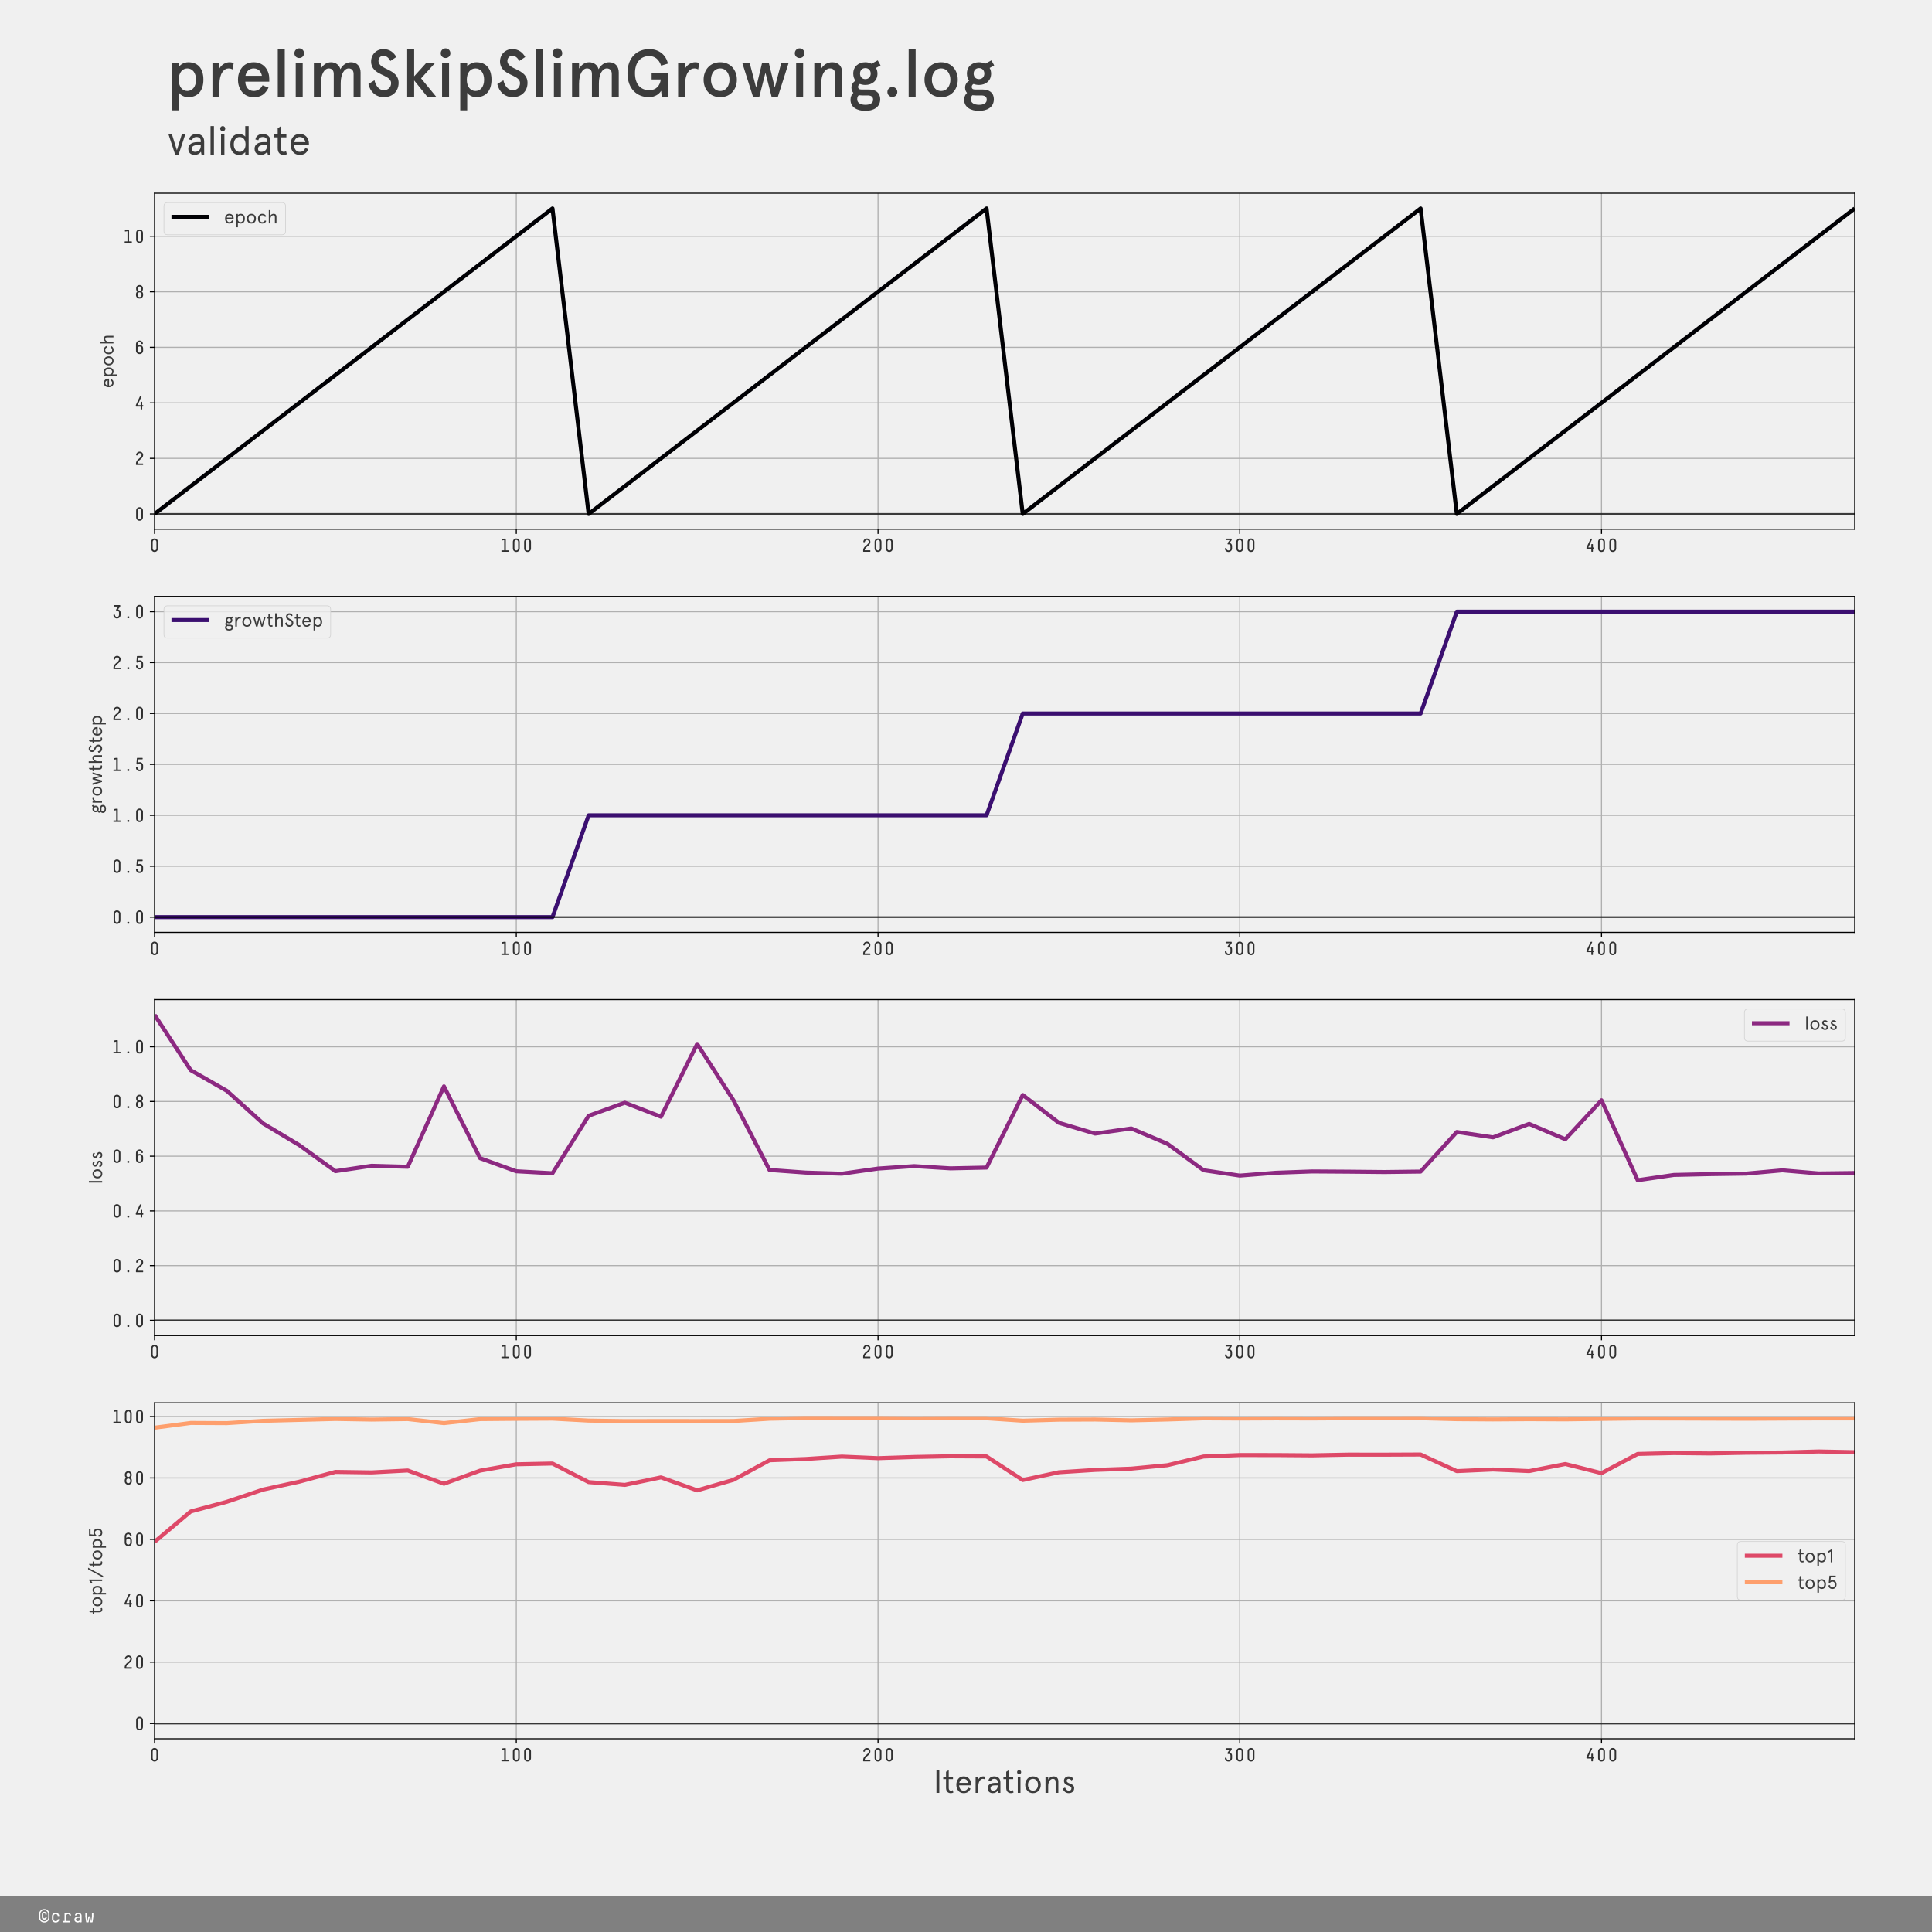 <?xml version="1.0" encoding="utf-8" standalone="no"?>
<!DOCTYPE svg PUBLIC "-//W3C//DTD SVG 1.1//EN"
  "http://www.w3.org/Graphics/SVG/1.1/DTD/svg11.dtd">
<!-- Created with matplotlib (https://matplotlib.org/) -->
<svg height="1440pt" version="1.1" viewBox="0 0 1440 1440" width="1440pt" xmlns="http://www.w3.org/2000/svg" xmlns:xlink="http://www.w3.org/1999/xlink">
 <defs>
  <style type="text/css">
*{stroke-linecap:butt;stroke-linejoin:round;white-space:pre;}
  </style>
 </defs>
 <g id="figure_1">
  <g id="patch_1">
   <path d="M 0 1440 
L 1440 1440 
L 1440 0 
L 0 0 
z
" style="fill:#f0f0f0;"/>
  </g>
  <g id="axes_1">
   <g id="patch_2">
    <path d="M 115.2 394.435 
L 1382.4 394.435 
L 1382.4 144 
L 115.2 144 
z
" style="fill:#f0f0f0;"/>
   </g>
   <g id="matplotlib.axis_1">
    <g id="xtick_1">
     <g id="line2d_1">
      <path clip-path="url(#p6746b08bca)" d="M 115.2 394.435 
L 115.2 144 
" style="fill:none;stroke:#b0b0b0;stroke-linecap:square;stroke-width:0.8;"/>
     </g>
     <g id="line2d_2">
      <defs>
       <path d="M 0 0 
L 0 3.5 
" id="m73445ac8ed" style="stroke:#000000;stroke-width:0.8;"/>
      </defs>
      <g>
       <use style="stroke:#000000;stroke-width:0.8;" x="115.2" xlink:href="#m73445ac8ed" y="394.435"/>
      </g>
     </g>
     <g id="text_1">
      <!-- 0 -->
      <defs>
       <path d="M 48.203 52.594 
L 48.203 17.406 
Q 48.203 9.703 42.953 4.344 
Q 37.703 -1 29.891 -1 
Q 22.094 -1 16.938 4.391 
Q 11.797 9.797 11.797 17.5 
L 11.797 52.594 
Q 11.797 60.297 16.938 65.641 
Q 22.094 71 29.891 71 
Q 37.703 71 42.953 65.641 
Q 48.203 60.297 48.203 52.594 
z
M 39.906 17.297 
L 39.906 52.5 
Q 39.906 56.906 37 60 
Q 34.094 63.094 29.906 63.094 
Q 25.797 63.094 22.891 60 
Q 20 56.906 20 52.5 
L 20 17.406 
Q 20 13 22.891 9.953 
Q 25.797 6.906 30 6.906 
Q 34.094 6.906 37 9.906 
Q 39.906 12.906 39.906 17.297 
z
" id="DecimaMonoPro-48"/>
      </defs>
      <g style="fill:#303030;" transform="translate(111 411.248)scale(0.14 -0.14)">
       <use xlink:href="#DecimaMonoPro-48"/>
      </g>
     </g>
    </g>
    <g id="xtick_2">
     <g id="line2d_3">
      <path clip-path="url(#p6746b08bca)" d="M 384.817 394.435 
L 384.817 144 
" style="fill:none;stroke:#b0b0b0;stroke-linecap:square;stroke-width:0.8;"/>
     </g>
     <g id="line2d_4">
      <g>
       <use style="stroke:#000000;stroke-width:0.8;" x="384.817" xlink:href="#m73445ac8ed" y="394.435"/>
      </g>
     </g>
     <g id="text_2">
      <!-- 100 -->
      <defs>
       <path d="M 13.906 68.203 
L 25.203 70 
L 32.297 70 
Q 33 70 33.547 69.5 
Q 34.094 69 34.094 68.203 
L 34.094 7.703 
L 47.297 7.703 
Q 48 7.703 48.547 7.141 
Q 49.094 6.594 49.094 5.906 
L 49.094 1.797 
Q 49.094 1 48.547 0.5 
Q 48 0 47.297 0 
L 12.594 0 
Q 11.797 0 11.297 0.5 
Q 10.797 1 10.797 1.797 
L 10.797 5.906 
Q 10.797 6.594 11.297 7.141 
Q 11.797 7.703 12.594 7.703 
L 25.703 7.703 
L 25.703 62.094 
L 14.703 60.406 
L 14.406 60.406 
Q 14 60.297 13.5 60.297 
Q 12.094 60.297 12.094 62.094 
L 12.094 66.297 
Q 12.094 67.797 13.906 68.203 
z
" id="DecimaMonoPro-49"/>
      </defs>
      <g style="fill:#303030;" transform="translate(372.217 411.248)scale(0.14 -0.14)">
       <use xlink:href="#DecimaMonoPro-49"/>
       <use x="60" xlink:href="#DecimaMonoPro-48"/>
       <use x="120" xlink:href="#DecimaMonoPro-48"/>
      </g>
     </g>
    </g>
    <g id="xtick_3">
     <g id="line2d_5">
      <path clip-path="url(#p6746b08bca)" d="M 654.434 394.435 
L 654.434 144 
" style="fill:none;stroke:#b0b0b0;stroke-linecap:square;stroke-width:0.8;"/>
     </g>
     <g id="line2d_6">
      <g>
       <use style="stroke:#000000;stroke-width:0.8;" x="654.434" xlink:href="#m73445ac8ed" y="394.435"/>
      </g>
     </g>
     <g id="text_3">
      <!-- 200 -->
      <defs>
       <path d="M 11.703 53 
Q 11.703 59.703 17.203 65.344 
Q 22.703 71 30.594 71 
Q 38.406 71 43.797 65.75 
Q 49.203 60.5 49.203 52.703 
Q 49.203 46.906 46.094 41.75 
Q 43 36.594 38.594 32.844 
Q 34.203 29.094 29.797 25.438 
Q 25.406 21.797 22.297 17.297 
Q 19.203 12.797 19.203 7.797 
L 47.406 7.797 
Q 48.203 7.797 48.703 7.297 
Q 49.203 6.797 49.203 6 
L 49.203 1.797 
Q 49.203 1 48.703 0.5 
Q 48.203 0 47.406 0 
L 12.594 0 
Q 11.797 0 11.297 0.5 
Q 10.797 1 10.797 1.797 
L 10.797 7.297 
Q 10.797 13.906 13.891 19.453 
Q 17 25 21.391 28.891 
Q 25.797 32.797 30.188 36.391 
Q 34.594 40 37.688 44.297 
Q 40.797 48.594 40.797 53.297 
Q 40.797 57.406 37.75 60.25 
Q 34.703 63.094 30.5 63.094 
Q 26.094 63.094 23.188 59.688 
Q 20.297 56.297 20.094 53 
Q 19.906 51 17.797 51 
L 14 51 
Q 12.906 51 12.297 51.594 
Q 11.703 52.203 11.703 53 
z
" id="DecimaMonoPro-50"/>
      </defs>
      <g style="fill:#303030;" transform="translate(641.834 411.248)scale(0.14 -0.14)">
       <use xlink:href="#DecimaMonoPro-50"/>
       <use x="60" xlink:href="#DecimaMonoPro-48"/>
       <use x="120" xlink:href="#DecimaMonoPro-48"/>
      </g>
     </g>
    </g>
    <g id="xtick_4">
     <g id="line2d_7">
      <path clip-path="url(#p6746b08bca)" d="M 924.051 394.435 
L 924.051 144 
" style="fill:none;stroke:#b0b0b0;stroke-linecap:square;stroke-width:0.8;"/>
     </g>
     <g id="line2d_8">
      <g>
       <use style="stroke:#000000;stroke-width:0.8;" x="924.051" xlink:href="#m73445ac8ed" y="394.435"/>
      </g>
     </g>
     <g id="text_4">
      <!-- 300 -->
      <defs>
       <path d="M 46.203 61.094 
L 35.406 47.094 
Q 40.797 46.406 44.891 41.953 
Q 49 37.5 49 31.5 
L 49 17.5 
Q 49 9.797 43.5 4.391 
Q 38 -1 30 -1 
Q 21.797 -1 16.344 4.344 
Q 10.906 9.703 10.906 17.406 
Q 10.906 18.203 11.5 18.797 
Q 12.094 19.406 13.203 19.406 
L 17 19.406 
Q 19.094 19.406 19.297 17.406 
Q 19.297 13 22.391 9.953 
Q 25.5 6.906 30 6.906 
Q 34.406 6.906 37.5 9.953 
Q 40.594 13 40.594 17.406 
L 40.594 31.406 
Q 40.594 34.594 38.297 36.938 
Q 36 39.297 32.703 39.297 
L 27.406 39.297 
Q 25.203 39.297 25.203 41.594 
L 25.203 45 
Q 25.203 46.703 26.297 48.203 
L 36.594 62.094 
L 16.906 62.094 
Q 14.703 62.094 14.703 64.406 
L 14.703 67.703 
Q 14.703 70 16.906 70 
L 45.094 70 
Q 47.297 70 47.297 67.703 
L 47.297 64.297 
Q 47.297 62.594 46.203 61.094 
z
" id="DecimaMonoPro-51"/>
      </defs>
      <g style="fill:#303030;" transform="translate(911.451 411.248)scale(0.14 -0.14)">
       <use xlink:href="#DecimaMonoPro-51"/>
       <use x="60" xlink:href="#DecimaMonoPro-48"/>
       <use x="120" xlink:href="#DecimaMonoPro-48"/>
      </g>
     </g>
    </g>
    <g id="xtick_5">
     <g id="line2d_9">
      <path clip-path="url(#p6746b08bca)" d="M 1193.668 394.435 
L 1193.668 144 
" style="fill:none;stroke:#b0b0b0;stroke-linecap:square;stroke-width:0.8;"/>
     </g>
     <g id="line2d_10">
      <g>
       <use style="stroke:#000000;stroke-width:0.8;" x="1193.668" xlink:href="#m73445ac8ed" y="394.435"/>
      </g>
     </g>
     <g id="text_5">
      <!-- 400 -->
      <defs>
       <path d="M 40.094 67.5 
L 19.5 22.906 
L 35.797 22.906 
L 35.797 38.906 
Q 35.797 39.703 36.391 40.297 
Q 37 40.906 38.094 40.906 
L 42.203 40.906 
Q 43 40.906 43.594 40.25 
Q 44.203 39.594 44.203 38.906 
L 44.203 22.906 
L 48 22.906 
Q 48.797 22.906 49.391 22.297 
Q 50 21.703 50 20.594 
L 50 17.406 
Q 50 16.297 49.391 15.688 
Q 48.797 15.094 48 15.094 
L 44.203 15.094 
L 44.203 2 
Q 44.203 1.203 43.594 0.594 
Q 43 0 42.203 0 
L 38.094 0 
Q 37 0 36.391 0.594 
Q 35.797 1.203 35.797 2 
L 35.797 15.094 
L 12.094 15.094 
Q 9.906 15.094 9.906 17.406 
L 9.906 21.297 
Q 9.906 22.5 11 24.703 
L 31.297 68 
Q 32.297 70 34 70 
L 38.797 70 
Q 40.5 70 40.5 68.797 
Q 40.5 68.5 40.094 67.5 
z
" id="DecimaMonoPro-52"/>
      </defs>
      <g style="fill:#303030;" transform="translate(1181.068 411.248)scale(0.14 -0.14)">
       <use xlink:href="#DecimaMonoPro-52"/>
       <use x="60" xlink:href="#DecimaMonoPro-48"/>
       <use x="120" xlink:href="#DecimaMonoPro-48"/>
      </g>
     </g>
    </g>
   </g>
   <g id="matplotlib.axis_2">
    <g id="ytick_1">
     <g id="line2d_11">
      <path clip-path="url(#p6746b08bca)" d="M 115.2 383.051 
L 1382.4 383.051 
" style="fill:none;stroke:#b0b0b0;stroke-linecap:square;stroke-width:0.8;"/>
     </g>
     <g id="line2d_12">
      <defs>
       <path d="M 0 0 
L -3.5 0 
" id="m63554e0b2a" style="stroke:#000000;stroke-width:0.8;"/>
      </defs>
      <g>
       <use style="stroke:#000000;stroke-width:0.8;" x="115.2" xlink:href="#m63554e0b2a" y="383.051"/>
      </g>
     </g>
     <g id="text_6">
      <!-- 0 -->
      <g style="fill:#303030;" transform="translate(99.8 387.958)scale(0.14 -0.14)">
       <use xlink:href="#DecimaMonoPro-48"/>
      </g>
     </g>
    </g>
    <g id="ytick_2">
     <g id="line2d_13">
      <path clip-path="url(#p6746b08bca)" d="M 115.2 341.657 
L 1382.4 341.657 
" style="fill:none;stroke:#b0b0b0;stroke-linecap:square;stroke-width:0.8;"/>
     </g>
     <g id="line2d_14">
      <g>
       <use style="stroke:#000000;stroke-width:0.8;" x="115.2" xlink:href="#m63554e0b2a" y="341.657"/>
      </g>
     </g>
     <g id="text_7">
      <!-- 2 -->
      <g style="fill:#303030;" transform="translate(99.8 346.564)scale(0.14 -0.14)">
       <use xlink:href="#DecimaMonoPro-50"/>
      </g>
     </g>
    </g>
    <g id="ytick_3">
     <g id="line2d_15">
      <path clip-path="url(#p6746b08bca)" d="M 115.2 300.263 
L 1382.4 300.263 
" style="fill:none;stroke:#b0b0b0;stroke-linecap:square;stroke-width:0.8;"/>
     </g>
     <g id="line2d_16">
      <g>
       <use style="stroke:#000000;stroke-width:0.8;" x="115.2" xlink:href="#m63554e0b2a" y="300.263"/>
      </g>
     </g>
     <g id="text_8">
      <!-- 4 -->
      <g style="fill:#303030;" transform="translate(99.8 305.17)scale(0.14 -0.14)">
       <use xlink:href="#DecimaMonoPro-52"/>
      </g>
     </g>
    </g>
    <g id="ytick_4">
     <g id="line2d_17">
      <path clip-path="url(#p6746b08bca)" d="M 115.2 258.869 
L 1382.4 258.869 
" style="fill:none;stroke:#b0b0b0;stroke-linecap:square;stroke-width:0.8;"/>
     </g>
     <g id="line2d_18">
      <g>
       <use style="stroke:#000000;stroke-width:0.8;" x="115.2" xlink:href="#m63554e0b2a" y="258.869"/>
      </g>
     </g>
     <g id="text_9">
      <!-- 6 -->
      <defs>
       <path d="M 11 60.203 
Q 21.594 71 29.5 71 
Q 37.406 71 42.656 65.953 
Q 47.906 60.906 47.906 54.406 
Q 47.906 53.594 47.297 53 
Q 46.703 52.406 45.594 52.406 
L 41.797 52.406 
Q 39.703 52.406 39.5 54.406 
Q 39.297 57.594 36.641 60.297 
Q 34 63 29.5 63 
Q 25.203 63 22.25 59.891 
Q 19.297 56.797 19.297 52.406 
L 19.297 42.797 
Q 19.703 43.297 20.594 44.047 
Q 21.5 44.797 24.547 46 
Q 27.594 47.203 31 47.203 
Q 38.406 47.203 43.703 42 
Q 49 36.797 49 28.906 
L 49 17.5 
Q 49 9.797 43.547 4.391 
Q 38.094 -1 30 -1 
Q 21.906 -1 16.453 4.344 
Q 11 9.703 11 17.406 
L 11 52.5 
Q 11 60.203 21.594 71 
z
M 30 39.297 
Q 25.406 39.297 22.344 36.391 
Q 19.297 33.5 19.297 28.797 
L 19.297 17.297 
Q 19.297 12.906 22.391 9.906 
Q 25.5 6.906 30 6.906 
Q 34.406 6.906 37.5 9.953 
Q 40.594 13 40.594 17.406 
L 40.594 28.797 
Q 40.594 33.406 37.547 36.344 
Q 34.5 39.297 30 39.297 
z
" id="DecimaMonoPro-54"/>
      </defs>
      <g style="fill:#303030;" transform="translate(99.8 263.775)scale(0.14 -0.14)">
       <use xlink:href="#DecimaMonoPro-54"/>
      </g>
     </g>
    </g>
    <g id="ytick_5">
     <g id="line2d_19">
      <path clip-path="url(#p6746b08bca)" d="M 115.2 217.475 
L 1382.4 217.475 
" style="fill:none;stroke:#b0b0b0;stroke-linecap:square;stroke-width:0.8;"/>
     </g>
     <g id="line2d_20">
      <g>
       <use style="stroke:#000000;stroke-width:0.8;" x="115.2" xlink:href="#m63554e0b2a" y="217.475"/>
      </g>
     </g>
     <g id="text_10">
      <!-- 8 -->
      <defs>
       <path d="M 48.094 53.5 
L 48.094 49.797 
Q 48.094 41.5 41.797 36.406 
Q 49 30.797 49 21.703 
L 49 17.406 
Q 49 9.703 43.641 4.344 
Q 38.297 -1 30.5 -1 
L 29.594 -1 
Q 21.797 -1 16.391 4.391 
Q 11 9.797 11 17.5 
L 11 21.703 
Q 11 30.703 18.297 36.406 
Q 11.797 41.297 11.797 49.906 
L 11.797 53.5 
Q 11.797 60.797 16.938 65.891 
Q 22.094 71 29.5 71 
L 30.406 71 
Q 37.797 71 42.938 65.891 
Q 48.094 60.797 48.094 53.5 
z
M 40.594 17.297 
L 40.594 21.594 
Q 40.594 26 37.5 29.094 
Q 34.406 32.203 30 32.203 
Q 25.594 32.203 22.5 29.094 
Q 19.406 26 19.406 21.594 
L 19.406 17.406 
Q 19.406 13 22.547 9.953 
Q 25.703 6.906 30.203 6.906 
Q 34.5 6.906 37.547 9.906 
Q 40.594 12.906 40.594 17.297 
z
M 39.703 49.703 
L 39.703 53.094 
Q 39.703 57.297 36.844 60.188 
Q 34 63.094 29.797 63.094 
Q 25.797 63.094 23 60.188 
Q 20.203 57.297 20.203 53.094 
L 20.203 49.797 
Q 20.203 45.906 22.844 43 
Q 25.5 40.094 29.594 40.094 
L 30.5 40.094 
Q 34.297 40.094 37 42.844 
Q 39.703 45.594 39.703 49.703 
z
" id="DecimaMonoPro-56"/>
      </defs>
      <g style="fill:#303030;" transform="translate(99.8 222.381)scale(0.14 -0.14)">
       <use xlink:href="#DecimaMonoPro-56"/>
      </g>
     </g>
    </g>
    <g id="ytick_6">
     <g id="line2d_21">
      <path clip-path="url(#p6746b08bca)" d="M 115.2 176.08 
L 1382.4 176.08 
" style="fill:none;stroke:#b0b0b0;stroke-linecap:square;stroke-width:0.8;"/>
     </g>
     <g id="line2d_22">
      <g>
       <use style="stroke:#000000;stroke-width:0.8;" x="115.2" xlink:href="#m63554e0b2a" y="176.08"/>
      </g>
     </g>
     <g id="text_11">
      <!-- 10 -->
      <g style="fill:#303030;" transform="translate(91.4 180.987)scale(0.14 -0.14)">
       <use xlink:href="#DecimaMonoPro-49"/>
       <use x="60" xlink:href="#DecimaMonoPro-48"/>
      </g>
     </g>
    </g>
    <g id="text_12">
     <!-- epoch -->
     <defs>
      <path d="M 51 27.297 
L 51 23.406 
L 14 23.406 
Q 14.406 16 18.047 11.391 
Q 21.703 6.797 28.203 6.797 
Q 33.5 6.797 36.75 9.141 
Q 40 11.5 42.203 16.406 
L 49.594 13.203 
Q 46.094 5.797 41.047 2.5 
Q 36 -0.797 28.203 -0.797 
Q 17.297 -0.797 11.344 6.75 
Q 5.406 14.297 5.406 25.188 
Q 5.406 36.094 11.344 43.641 
Q 17.297 51.203 28.203 51.203 
Q 38.906 51.203 44.953 44.25 
Q 51 37.297 51 27.297 
z
M 28.203 43.594 
Q 22.594 43.594 19.141 40.188 
Q 15.703 36.797 14.5 31 
L 42.203 31 
Q 41 36.703 37.5 40.141 
Q 34 43.594 28.203 43.594 
z
" id="Apercu-101"/>
      <path d="M 32.297 -0.797 
Q 27.797 -0.797 23.391 1.391 
Q 19 3.594 17.594 6 
L 17.594 -20.406 
L 9.203 -20.406 
L 9.203 50.406 
L 17.594 50.406 
L 17.594 44.203 
Q 19.5 47.094 23.641 49.141 
Q 27.797 51.203 32.297 51.203 
Q 43.094 51.203 48.891 44.047 
Q 54.703 36.906 54.703 25.203 
Q 54.703 13.5 48.891 6.344 
Q 43.094 -0.797 32.297 -0.797 
z
M 31.5 43.594 
Q 24.703 43.594 20.797 38.5 
Q 16.906 33.406 16.906 25.203 
Q 16.906 17 20.797 11.891 
Q 24.703 6.797 31.5 6.797 
Q 38.094 6.797 42.094 11.891 
Q 46.094 17 46.094 25.203 
Q 46.094 33.406 42.094 38.5 
Q 38.094 43.594 31.5 43.594 
z
" id="Apercu-112"/>
      <path d="M 12 6.797 
Q 5.406 14.5 5.406 25.203 
Q 5.406 35.906 12.047 43.547 
Q 18.703 51.203 29.594 51.203 
Q 40.5 51.203 47.141 43.547 
Q 53.797 35.906 53.797 25.203 
Q 53.797 14.5 47.141 6.844 
Q 40.5 -0.797 29.594 -0.797 
Q 18.703 -0.797 12 6.797 
z
M 18.094 38.094 
Q 14 32.703 14 25.203 
Q 14 17.703 18.141 12.25 
Q 22.297 6.797 29.594 6.797 
Q 36.906 6.797 41.047 12.25 
Q 45.203 17.703 45.203 25.203 
Q 45.203 32.703 41.047 38.141 
Q 36.906 43.594 29.594 43.594 
Q 22.297 43.594 18.094 38.094 
z
" id="Apercu-111"/>
      <path d="M 42.094 16.094 
L 49.406 13.094 
Q 43.297 -0.797 28.297 -0.797 
Q 17.297 -0.797 11.344 6.75 
Q 5.406 14.297 5.406 25.188 
Q 5.406 36.094 11.344 43.641 
Q 17.297 51.203 28.297 51.203 
Q 43.297 51.203 49.406 37.297 
L 42.094 34.297 
Q 38.094 43.594 28.297 43.594 
Q 21.297 43.594 17.641 38.438 
Q 14 33.297 14 25.188 
Q 14 17.094 17.641 11.938 
Q 21.297 6.797 28.297 6.797 
Q 38.094 6.797 42.094 16.094 
z
" id="Apercu-99"/>
      <path d="M 49.906 35 
L 49.906 0 
L 41.5 0 
L 41.5 33.297 
Q 41.5 43.594 32.797 43.594 
Q 26.906 43.594 22.25 37.438 
Q 17.594 31.297 17.594 21.406 
L 17.594 0 
L 9.203 0 
L 9.203 70.797 
L 17.594 70.797 
L 17.594 41 
Q 20 45.703 24.641 48.453 
Q 29.297 51.203 35.094 51.203 
Q 42.094 51.203 46 47.047 
Q 49.906 42.906 49.906 35 
z
" id="Apercu-104"/>
     </defs>
     <g style="opacity:0.75;" transform="translate(84.543 289.348)rotate(-90)scale(0.14 -0.14)">
      <use xlink:href="#Apercu-101"/>
      <use x="55.984" xlink:href="#Apercu-112"/>
      <use x="116.084" xlink:href="#Apercu-111"/>
      <use x="175.284" xlink:href="#Apercu-99"/>
      <use x="229.084" xlink:href="#Apercu-104"/>
     </g>
    </g>
   </g>
   <g id="line2d_23">
    <path clip-path="url(#p6746b08bca)" d="M 115.2 383.051 
L 142.162 362.354 
L 169.123 341.657 
L 196.085 320.96 
L 223.047 300.263 
L 250.009 279.566 
L 276.97 258.869 
L 303.932 238.172 
L 330.894 217.475 
L 357.855 196.778 
L 384.817 176.08 
L 411.779 155.383 
L 438.74 383.051 
L 465.702 362.354 
L 492.664 341.657 
L 519.626 320.96 
L 546.587 300.263 
L 573.549 279.566 
L 600.511 258.869 
L 627.472 238.172 
L 654.434 217.475 
L 681.396 196.778 
L 708.357 176.08 
L 735.319 155.383 
L 762.281 383.051 
L 789.243 362.354 
L 816.204 341.657 
L 843.166 320.96 
L 870.128 300.263 
L 897.089 279.566 
L 924.051 258.869 
L 951.013 238.172 
L 977.974 217.475 
L 1004.936 196.778 
L 1031.898 176.08 
L 1058.86 155.383 
L 1085.821 383.051 
L 1112.783 362.354 
L 1139.745 341.657 
L 1166.706 320.96 
L 1193.668 300.263 
L 1220.63 279.566 
L 1247.591 258.869 
L 1274.553 238.172 
L 1301.515 217.475 
L 1328.477 196.778 
L 1355.438 176.08 
L 1382.4 155.383 
" style="fill:none;stroke:#000004;stroke-width:3;"/>
   </g>
   <g id="line2d_24">
    <path clip-path="url(#p6746b08bca)" d="M 115.2 383.051 
L 1382.4 383.051 
" style="fill:none;stroke:#000000;stroke-opacity:0.7;stroke-width:1.3;"/>
   </g>
   <g id="patch_3">
    <path d="M 115.2 394.435 
L 115.2 144 
" style="fill:none;stroke:#000000;stroke-linecap:square;stroke-linejoin:miter;stroke-width:0.8;"/>
   </g>
   <g id="patch_4">
    <path d="M 1382.4 394.435 
L 1382.4 144 
" style="fill:none;stroke:#000000;stroke-linecap:square;stroke-linejoin:miter;stroke-width:0.8;"/>
   </g>
   <g id="patch_5">
    <path d="M 115.2 394.435 
L 1382.4 394.435 
" style="fill:none;stroke:#000000;stroke-linecap:square;stroke-linejoin:miter;stroke-width:0.8;"/>
   </g>
   <g id="patch_6">
    <path d="M 115.2 144 
L 1382.4 144 
" style="fill:none;stroke:#000000;stroke-linecap:square;stroke-linejoin:miter;stroke-width:0.8;"/>
   </g>
   <g id="legend_1">
    <g id="patch_7">
     <path d="M 125 174.968 
L 210.061 174.968 
Q 212.861 174.968 212.861 172.168 
L 212.861 153.8 
Q 212.861 151 210.061 151 
L 125 151 
Q 122.2 151 122.2 153.8 
L 122.2 172.168 
Q 122.2 174.968 125 174.968 
z
" style="fill:#f0f0f0;opacity:0.8;stroke:#cccccc;stroke-linejoin:miter;stroke-width:0.5;"/>
    </g>
    <g id="line2d_25">
     <path d="M 127.8 161.612 
L 155.8 161.612 
" style="fill:none;stroke:#000004;stroke-width:3;"/>
    </g>
    <g id="line2d_26"/>
    <g id="text_13">
     <!-- epoch -->
     <g style="opacity:0.75;" transform="translate(167 166.512)scale(0.14 -0.14)">
      <use xlink:href="#Apercu-101"/>
      <use x="55.984" xlink:href="#Apercu-112"/>
      <use x="116.084" xlink:href="#Apercu-111"/>
      <use x="175.284" xlink:href="#Apercu-99"/>
      <use x="229.084" xlink:href="#Apercu-104"/>
     </g>
    </g>
   </g>
  </g>
  <g id="axes_2">
   <g id="patch_8">
    <path d="M 115.2 694.957 
L 1382.4 694.957 
L 1382.4 444.522 
L 115.2 444.522 
z
" style="fill:#f0f0f0;"/>
   </g>
   <g id="matplotlib.axis_3">
    <g id="xtick_6">
     <g id="line2d_27">
      <path clip-path="url(#pfaaf3b1b05)" d="M 115.2 694.957 
L 115.2 444.522 
" style="fill:none;stroke:#b0b0b0;stroke-linecap:square;stroke-width:0.8;"/>
     </g>
     <g id="line2d_28">
      <g>
       <use style="stroke:#000000;stroke-width:0.8;" x="115.2" xlink:href="#m73445ac8ed" y="694.957"/>
      </g>
     </g>
     <g id="text_14">
      <!-- 0 -->
      <g style="fill:#303030;" transform="translate(111 711.77)scale(0.14 -0.14)">
       <use xlink:href="#DecimaMonoPro-48"/>
      </g>
     </g>
    </g>
    <g id="xtick_7">
     <g id="line2d_29">
      <path clip-path="url(#pfaaf3b1b05)" d="M 384.817 694.957 
L 384.817 444.522 
" style="fill:none;stroke:#b0b0b0;stroke-linecap:square;stroke-width:0.8;"/>
     </g>
     <g id="line2d_30">
      <g>
       <use style="stroke:#000000;stroke-width:0.8;" x="384.817" xlink:href="#m73445ac8ed" y="694.957"/>
      </g>
     </g>
     <g id="text_15">
      <!-- 100 -->
      <g style="fill:#303030;" transform="translate(372.217 711.77)scale(0.14 -0.14)">
       <use xlink:href="#DecimaMonoPro-49"/>
       <use x="60" xlink:href="#DecimaMonoPro-48"/>
       <use x="120" xlink:href="#DecimaMonoPro-48"/>
      </g>
     </g>
    </g>
    <g id="xtick_8">
     <g id="line2d_31">
      <path clip-path="url(#pfaaf3b1b05)" d="M 654.434 694.957 
L 654.434 444.522 
" style="fill:none;stroke:#b0b0b0;stroke-linecap:square;stroke-width:0.8;"/>
     </g>
     <g id="line2d_32">
      <g>
       <use style="stroke:#000000;stroke-width:0.8;" x="654.434" xlink:href="#m73445ac8ed" y="694.957"/>
      </g>
     </g>
     <g id="text_16">
      <!-- 200 -->
      <g style="fill:#303030;" transform="translate(641.834 711.77)scale(0.14 -0.14)">
       <use xlink:href="#DecimaMonoPro-50"/>
       <use x="60" xlink:href="#DecimaMonoPro-48"/>
       <use x="120" xlink:href="#DecimaMonoPro-48"/>
      </g>
     </g>
    </g>
    <g id="xtick_9">
     <g id="line2d_33">
      <path clip-path="url(#pfaaf3b1b05)" d="M 924.051 694.957 
L 924.051 444.522 
" style="fill:none;stroke:#b0b0b0;stroke-linecap:square;stroke-width:0.8;"/>
     </g>
     <g id="line2d_34">
      <g>
       <use style="stroke:#000000;stroke-width:0.8;" x="924.051" xlink:href="#m73445ac8ed" y="694.957"/>
      </g>
     </g>
     <g id="text_17">
      <!-- 300 -->
      <g style="fill:#303030;" transform="translate(911.451 711.77)scale(0.14 -0.14)">
       <use xlink:href="#DecimaMonoPro-51"/>
       <use x="60" xlink:href="#DecimaMonoPro-48"/>
       <use x="120" xlink:href="#DecimaMonoPro-48"/>
      </g>
     </g>
    </g>
    <g id="xtick_10">
     <g id="line2d_35">
      <path clip-path="url(#pfaaf3b1b05)" d="M 1193.668 694.957 
L 1193.668 444.522 
" style="fill:none;stroke:#b0b0b0;stroke-linecap:square;stroke-width:0.8;"/>
     </g>
     <g id="line2d_36">
      <g>
       <use style="stroke:#000000;stroke-width:0.8;" x="1193.668" xlink:href="#m73445ac8ed" y="694.957"/>
      </g>
     </g>
     <g id="text_18">
      <!-- 400 -->
      <g style="fill:#303030;" transform="translate(1181.068 711.77)scale(0.14 -0.14)">
       <use xlink:href="#DecimaMonoPro-52"/>
       <use x="60" xlink:href="#DecimaMonoPro-48"/>
       <use x="120" xlink:href="#DecimaMonoPro-48"/>
      </g>
     </g>
    </g>
   </g>
   <g id="matplotlib.axis_4">
    <g id="ytick_7">
     <g id="line2d_37">
      <path clip-path="url(#pfaaf3b1b05)" d="M 115.2 683.573 
L 1382.4 683.573 
" style="fill:none;stroke:#b0b0b0;stroke-linecap:square;stroke-width:0.8;"/>
     </g>
     <g id="line2d_38">
      <g>
       <use style="stroke:#000000;stroke-width:0.8;" x="115.2" xlink:href="#m63554e0b2a" y="683.573"/>
      </g>
     </g>
     <g id="text_19">
      <!-- 0.0 -->
      <defs>
       <path d="M 35.094 7.5 
L 35.094 2.594 
Q 35.094 0 32.5 0 
L 27.5 0 
Q 24.906 0 24.906 2.594 
L 24.906 7.5 
Q 24.906 10.094 27.5 10.094 
L 32.5 10.094 
Q 35.094 10.094 35.094 7.5 
z
" id="DecimaMonoPro-46"/>
      </defs>
      <g style="fill:#303030;" transform="translate(83 688.48)scale(0.14 -0.14)">
       <use xlink:href="#DecimaMonoPro-48"/>
       <use x="60" xlink:href="#DecimaMonoPro-46"/>
       <use x="120" xlink:href="#DecimaMonoPro-48"/>
      </g>
     </g>
    </g>
    <g id="ytick_8">
     <g id="line2d_39">
      <path clip-path="url(#pfaaf3b1b05)" d="M 115.2 645.628 
L 1382.4 645.628 
" style="fill:none;stroke:#b0b0b0;stroke-linecap:square;stroke-width:0.8;"/>
     </g>
     <g id="line2d_40">
      <g>
       <use style="stroke:#000000;stroke-width:0.8;" x="115.2" xlink:href="#m63554e0b2a" y="645.628"/>
      </g>
     </g>
     <g id="text_20">
      <!-- 0.5 -->
      <defs>
       <path d="M 21.906 35.594 
Q 21.094 34.406 19.797 34.406 
Q 19.406 34.406 18.203 34.797 
L 14.797 35.797 
Q 13.203 36.297 13.406 38.5 
L 15.906 67.703 
Q 16.094 70 18.094 70 
L 44.406 70 
Q 46.594 70 46.594 67.703 
L 46.594 64.406 
Q 46.594 62.094 44.406 62.094 
L 24.094 62.094 
L 22.406 44.797 
Q 25.203 47.203 30.703 47.203 
Q 38.406 47.203 43.703 42 
Q 49 36.797 49 28.906 
L 49 17.5 
Q 49 9.797 43.5 4.391 
Q 38 -1 30.094 -1 
Q 21.906 -1 16.453 4.344 
Q 11 9.703 11 17.406 
Q 11 18.203 11.594 18.797 
Q 12.203 19.406 13.297 19.406 
L 17.094 19.406 
Q 18.203 19.406 18.797 18.797 
Q 19.406 18.203 19.406 17.406 
Q 19.406 13 22.5 9.953 
Q 25.594 6.906 30.094 6.906 
Q 34.5 6.906 37.547 9.953 
Q 40.594 13 40.594 17.406 
L 40.594 28.797 
Q 40.594 33.203 37.5 36.25 
Q 34.406 39.297 29.797 39.297 
Q 27.703 39.297 25.797 38.438 
Q 23.906 37.594 23.094 36.891 
Q 22.297 36.203 21.906 35.594 
z
" id="DecimaMonoPro-53"/>
      </defs>
      <g style="fill:#303030;" transform="translate(83 650.535)scale(0.14 -0.14)">
       <use xlink:href="#DecimaMonoPro-48"/>
       <use x="60" xlink:href="#DecimaMonoPro-46"/>
       <use x="120" xlink:href="#DecimaMonoPro-53"/>
      </g>
     </g>
    </g>
    <g id="ytick_9">
     <g id="line2d_41">
      <path clip-path="url(#pfaaf3b1b05)" d="M 115.2 607.684 
L 1382.4 607.684 
" style="fill:none;stroke:#b0b0b0;stroke-linecap:square;stroke-width:0.8;"/>
     </g>
     <g id="line2d_42">
      <g>
       <use style="stroke:#000000;stroke-width:0.8;" x="115.2" xlink:href="#m63554e0b2a" y="607.684"/>
      </g>
     </g>
     <g id="text_21">
      <!-- 1.0 -->
      <g style="fill:#303030;" transform="translate(83 612.59)scale(0.14 -0.14)">
       <use xlink:href="#DecimaMonoPro-49"/>
       <use x="60" xlink:href="#DecimaMonoPro-46"/>
       <use x="120" xlink:href="#DecimaMonoPro-48"/>
      </g>
     </g>
    </g>
    <g id="ytick_10">
     <g id="line2d_43">
      <path clip-path="url(#pfaaf3b1b05)" d="M 115.2 569.739 
L 1382.4 569.739 
" style="fill:none;stroke:#b0b0b0;stroke-linecap:square;stroke-width:0.8;"/>
     </g>
     <g id="line2d_44">
      <g>
       <use style="stroke:#000000;stroke-width:0.8;" x="115.2" xlink:href="#m63554e0b2a" y="569.739"/>
      </g>
     </g>
     <g id="text_22">
      <!-- 1.5 -->
      <g style="fill:#303030;" transform="translate(83 574.646)scale(0.14 -0.14)">
       <use xlink:href="#DecimaMonoPro-49"/>
       <use x="60" xlink:href="#DecimaMonoPro-46"/>
       <use x="120" xlink:href="#DecimaMonoPro-53"/>
      </g>
     </g>
    </g>
    <g id="ytick_11">
     <g id="line2d_45">
      <path clip-path="url(#pfaaf3b1b05)" d="M 115.2 531.794 
L 1382.4 531.794 
" style="fill:none;stroke:#b0b0b0;stroke-linecap:square;stroke-width:0.8;"/>
     </g>
     <g id="line2d_46">
      <g>
       <use style="stroke:#000000;stroke-width:0.8;" x="115.2" xlink:href="#m63554e0b2a" y="531.794"/>
      </g>
     </g>
     <g id="text_23">
      <!-- 2.0 -->
      <g style="fill:#303030;" transform="translate(83 536.701)scale(0.14 -0.14)">
       <use xlink:href="#DecimaMonoPro-50"/>
       <use x="60" xlink:href="#DecimaMonoPro-46"/>
       <use x="120" xlink:href="#DecimaMonoPro-48"/>
      </g>
     </g>
    </g>
    <g id="ytick_12">
     <g id="line2d_47">
      <path clip-path="url(#pfaaf3b1b05)" d="M 115.2 493.85 
L 1382.4 493.85 
" style="fill:none;stroke:#b0b0b0;stroke-linecap:square;stroke-width:0.8;"/>
     </g>
     <g id="line2d_48">
      <g>
       <use style="stroke:#000000;stroke-width:0.8;" x="115.2" xlink:href="#m63554e0b2a" y="493.85"/>
      </g>
     </g>
     <g id="text_24">
      <!-- 2.5 -->
      <g style="fill:#303030;" transform="translate(83 498.756)scale(0.14 -0.14)">
       <use xlink:href="#DecimaMonoPro-50"/>
       <use x="60" xlink:href="#DecimaMonoPro-46"/>
       <use x="120" xlink:href="#DecimaMonoPro-53"/>
      </g>
     </g>
    </g>
    <g id="ytick_13">
     <g id="line2d_49">
      <path clip-path="url(#pfaaf3b1b05)" d="M 115.2 455.905 
L 1382.4 455.905 
" style="fill:none;stroke:#b0b0b0;stroke-linecap:square;stroke-width:0.8;"/>
     </g>
     <g id="line2d_50">
      <g>
       <use style="stroke:#000000;stroke-width:0.8;" x="115.2" xlink:href="#m63554e0b2a" y="455.905"/>
      </g>
     </g>
     <g id="text_25">
      <!-- 3.0 -->
      <g style="fill:#303030;" transform="translate(83 460.812)scale(0.14 -0.14)">
       <use xlink:href="#DecimaMonoPro-51"/>
       <use x="60" xlink:href="#DecimaMonoPro-46"/>
       <use x="120" xlink:href="#DecimaMonoPro-48"/>
      </g>
     </g>
    </g>
    <g id="text_26">
     <!-- growthStep -->
     <defs>
      <path d="M 9 34.203 
Q 9 41.797 14 46.438 
Q 19 51.094 26.594 51.094 
Q 31.5 51.094 35.703 48.906 
L 44.703 54 
L 48.5 47.094 
L 41.703 43.297 
Q 44.203 39.406 44.203 34.203 
Q 44.203 26.5 39.203 21.953 
Q 34.203 17.406 26.594 17.406 
Q 21.594 17.406 17.906 19.203 
Q 14.594 17.594 14.594 14.297 
Q 14.594 10.094 20.297 10.094 
L 32.203 10.094 
Q 39.406 10.094 43.703 6.5 
Q 48 2.906 48 -3.797 
Q 48 -12.594 42 -16.891 
Q 36 -21.203 26.703 -21.203 
Q 17 -21.203 11.141 -16.797 
Q 5.297 -12.406 5.297 -4.594 
Q 5.297 1.906 10 5.906 
Q 6.594 8.797 6.594 13.906 
Q 6.594 20.094 12.703 23.203 
Q 9 27.703 9 34.203 
z
M 30.906 2.906 
L 20.703 2.906 
Q 19.203 2.906 17 3.094 
Q 13.703 0.5 13.703 -4.297 
Q 13.703 -8.594 17.047 -11.188 
Q 20.406 -13.797 26.703 -13.797 
Q 33 -13.797 36.203 -11.25 
Q 39.406 -8.703 39.406 -4.594 
Q 39.406 2.906 30.906 2.906 
z
M 19.906 41.297 
Q 17.203 38.703 17.203 34.203 
Q 17.203 29.703 19.891 27.141 
Q 22.594 24.594 26.594 24.594 
Q 30.594 24.594 33.297 27.141 
Q 36 29.703 36 34.203 
Q 36 38.703 33.297 41.297 
Q 30.594 43.906 26.594 43.906 
Q 22.594 43.906 19.906 41.297 
z
" id="Apercu-103"/>
      <path d="M 39.297 49.703 
L 37.594 42.203 
Q 34.797 43.594 31.703 43.594 
Q 26 43.594 21.797 37.141 
Q 17.594 30.703 17.594 19.094 
L 17.594 0 
L 9.203 0 
L 9.203 50.406 
L 17.594 50.406 
L 17.594 41.797 
Q 19.797 46 24 48.594 
Q 28.203 51.203 32.406 51.203 
Q 36.5 51.203 39.297 49.703 
z
" id="Apercu-114"/>
      <path d="M 61.297 50.406 
L 70.094 50.406 
L 54.797 0 
L 46.797 0 
L 36.906 38.297 
L 27 0 
L 19 0 
L 3.703 50.406 
L 12.5 50.406 
L 22.797 11.703 
L 32.703 50.406 
L 41.094 50.406 
L 51 11.703 
z
" id="Apercu-119"/>
      <path d="M 2.5 42.797 
L 2.5 50.406 
L 11.203 50.406 
L 11.203 65.5 
L 19.594 70.797 
L 19.594 50.406 
L 32.797 50.406 
L 32.797 42.797 
L 19.594 42.797 
L 19.594 15.094 
Q 19.594 11.094 21.344 8.938 
Q 23.094 6.797 26.297 6.797 
Q 29.594 6.797 32 8.406 
L 34 1.094 
Q 30.703 -0.797 25.797 -0.797 
Q 19.094 -0.797 15.141 3.391 
Q 11.203 7.594 11.203 15.797 
L 11.203 42.797 
z
" id="Apercu-116"/>
      <path d="M 44 59.594 
L 36.906 55 
Q 34.5 59.297 31.891 60.844 
Q 29.297 62.406 25.797 62.406 
Q 22.203 62.406 19.797 59.797 
Q 17.406 57.203 17.406 53.703 
Q 17.406 51.203 18.297 49.297 
Q 19.203 47.406 21.547 45.656 
Q 23.906 43.906 25.5 43 
Q 27.094 42.094 30.906 40.203 
Q 33.906 38.703 35.75 37.641 
Q 37.594 36.594 40.094 34.688 
Q 42.594 32.797 44.047 30.891 
Q 45.5 29 46.547 26.203 
Q 47.594 23.406 47.594 20.094 
Q 47.594 11.703 42.203 5.797 
Q 36.203 -0.797 26.594 -0.797 
Q 18.094 -0.797 11.938 4.5 
Q 5.797 9.797 4 18.094 
L 11.594 22.703 
Q 13.594 15.594 17 11.594 
Q 20.406 7.594 26.594 7.594 
Q 32.703 7.594 36.094 11.594 
Q 38.797 14.906 38.797 19.906 
Q 38.797 24.5 35.344 27.5 
Q 31.906 30.5 25.594 33.5 
Q 21.5 35.406 19 36.906 
Q 16.5 38.406 13.797 40.75 
Q 11.094 43.094 9.844 46.094 
Q 8.594 49.094 8.594 53 
Q 8.594 60.594 13.688 65.688 
Q 18.797 70.797 25.797 70.797 
Q 32.797 70.797 37 67.891 
Q 41.203 65 44 59.594 
z
" id="Apercu-83"/>
     </defs>
     <g style="opacity:0.75;" transform="translate(76.032 606.661)rotate(-90)scale(0.14 -0.14)">
      <use xlink:href="#Apercu-103"/>
      <use x="50.7" xlink:href="#Apercu-114"/>
      <use x="92" xlink:href="#Apercu-111"/>
      <use x="151.184" xlink:href="#Apercu-119"/>
      <use x="224.984" xlink:href="#Apercu-116"/>
      <use x="262.784" xlink:href="#Apercu-104"/>
      <use x="321.284" xlink:href="#Apercu-83"/>
      <use x="373.584" xlink:href="#Apercu-116"/>
      <use x="411.384" xlink:href="#Apercu-101"/>
      <use x="467.369" xlink:href="#Apercu-112"/>
     </g>
    </g>
   </g>
   <g id="line2d_51">
    <path clip-path="url(#pfaaf3b1b05)" d="M 115.2 683.573 
L 142.162 683.573 
L 169.123 683.573 
L 196.085 683.573 
L 223.047 683.573 
L 250.009 683.573 
L 276.97 683.573 
L 303.932 683.573 
L 330.894 683.573 
L 357.855 683.573 
L 384.817 683.573 
L 411.779 683.573 
L 438.74 607.684 
L 465.702 607.684 
L 492.664 607.684 
L 519.626 607.684 
L 546.587 607.684 
L 573.549 607.684 
L 600.511 607.684 
L 627.472 607.684 
L 654.434 607.684 
L 681.396 607.684 
L 708.357 607.684 
L 735.319 607.684 
L 762.281 531.794 
L 789.243 531.794 
L 816.204 531.794 
L 843.166 531.794 
L 870.128 531.794 
L 897.089 531.794 
L 924.051 531.794 
L 951.013 531.794 
L 977.974 531.794 
L 1004.936 531.794 
L 1031.898 531.794 
L 1058.86 531.794 
L 1085.821 455.905 
L 1112.783 455.905 
L 1139.745 455.905 
L 1166.706 455.905 
L 1193.668 455.905 
L 1220.63 455.905 
L 1247.591 455.905 
L 1274.553 455.905 
L 1301.515 455.905 
L 1328.477 455.905 
L 1355.438 455.905 
L 1382.4 455.905 
" style="fill:none;stroke:#3b0f70;stroke-width:3;"/>
   </g>
   <g id="line2d_52">
    <path clip-path="url(#pfaaf3b1b05)" d="M 115.2 683.573 
L 1382.4 683.573 
" style="fill:none;stroke:#000000;stroke-opacity:0.7;stroke-width:1.3;"/>
   </g>
   <g id="patch_9">
    <path d="M 115.2 694.957 
L 115.2 444.522 
" style="fill:none;stroke:#000000;stroke-linecap:square;stroke-linejoin:miter;stroke-width:0.8;"/>
   </g>
   <g id="patch_10">
    <path d="M 1382.4 694.957 
L 1382.4 444.522 
" style="fill:none;stroke:#000000;stroke-linecap:square;stroke-linejoin:miter;stroke-width:0.8;"/>
   </g>
   <g id="patch_11">
    <path d="M 115.2 694.957 
L 1382.4 694.957 
" style="fill:none;stroke:#000000;stroke-linecap:square;stroke-linejoin:miter;stroke-width:0.8;"/>
   </g>
   <g id="patch_12">
    <path d="M 115.2 444.522 
L 1382.4 444.522 
" style="fill:none;stroke:#000000;stroke-linecap:square;stroke-linejoin:miter;stroke-width:0.8;"/>
   </g>
   <g id="legend_2">
    <g id="patch_13">
     <path d="M 125 475.602 
L 243.643 475.602 
Q 246.443 475.602 246.443 472.802 
L 246.443 454.322 
Q 246.443 451.522 243.643 451.522 
L 125 451.522 
Q 122.2 451.522 122.2 454.322 
L 122.2 472.802 
Q 122.2 475.602 125 475.602 
z
" style="fill:#f0f0f0;opacity:0.8;stroke:#cccccc;stroke-linejoin:miter;stroke-width:0.5;"/>
    </g>
    <g id="line2d_53">
     <path d="M 127.8 462.133 
L 155.8 462.133 
" style="fill:none;stroke:#3b0f70;stroke-width:3;"/>
    </g>
    <g id="line2d_54"/>
    <g id="text_27">
     <!-- growthStep -->
     <g style="opacity:0.75;" transform="translate(167 467.033)scale(0.14 -0.14)">
      <use xlink:href="#Apercu-103"/>
      <use x="50.7" xlink:href="#Apercu-114"/>
      <use x="92" xlink:href="#Apercu-111"/>
      <use x="151.184" xlink:href="#Apercu-119"/>
      <use x="224.984" xlink:href="#Apercu-116"/>
      <use x="262.784" xlink:href="#Apercu-104"/>
      <use x="321.284" xlink:href="#Apercu-83"/>
      <use x="373.584" xlink:href="#Apercu-116"/>
      <use x="411.384" xlink:href="#Apercu-101"/>
      <use x="467.369" xlink:href="#Apercu-112"/>
     </g>
    </g>
   </g>
  </g>
  <g id="axes_3">
   <g id="patch_14">
    <path d="M 115.2 995.478 
L 1382.4 995.478 
L 1382.4 745.043 
L 115.2 745.043 
z
" style="fill:#f0f0f0;"/>
   </g>
   <g id="matplotlib.axis_5">
    <g id="xtick_11">
     <g id="line2d_55">
      <path clip-path="url(#p7d41c90152)" d="M 115.2 995.478 
L 115.2 745.043 
" style="fill:none;stroke:#b0b0b0;stroke-linecap:square;stroke-width:0.8;"/>
     </g>
     <g id="line2d_56">
      <g>
       <use style="stroke:#000000;stroke-width:0.8;" x="115.2" xlink:href="#m73445ac8ed" y="995.478"/>
      </g>
     </g>
     <g id="text_28">
      <!-- 0 -->
      <g style="fill:#303030;" transform="translate(111 1012.291)scale(0.14 -0.14)">
       <use xlink:href="#DecimaMonoPro-48"/>
      </g>
     </g>
    </g>
    <g id="xtick_12">
     <g id="line2d_57">
      <path clip-path="url(#p7d41c90152)" d="M 384.817 995.478 
L 384.817 745.043 
" style="fill:none;stroke:#b0b0b0;stroke-linecap:square;stroke-width:0.8;"/>
     </g>
     <g id="line2d_58">
      <g>
       <use style="stroke:#000000;stroke-width:0.8;" x="384.817" xlink:href="#m73445ac8ed" y="995.478"/>
      </g>
     </g>
     <g id="text_29">
      <!-- 100 -->
      <g style="fill:#303030;" transform="translate(372.217 1012.291)scale(0.14 -0.14)">
       <use xlink:href="#DecimaMonoPro-49"/>
       <use x="60" xlink:href="#DecimaMonoPro-48"/>
       <use x="120" xlink:href="#DecimaMonoPro-48"/>
      </g>
     </g>
    </g>
    <g id="xtick_13">
     <g id="line2d_59">
      <path clip-path="url(#p7d41c90152)" d="M 654.434 995.478 
L 654.434 745.043 
" style="fill:none;stroke:#b0b0b0;stroke-linecap:square;stroke-width:0.8;"/>
     </g>
     <g id="line2d_60">
      <g>
       <use style="stroke:#000000;stroke-width:0.8;" x="654.434" xlink:href="#m73445ac8ed" y="995.478"/>
      </g>
     </g>
     <g id="text_30">
      <!-- 200 -->
      <g style="fill:#303030;" transform="translate(641.834 1012.291)scale(0.14 -0.14)">
       <use xlink:href="#DecimaMonoPro-50"/>
       <use x="60" xlink:href="#DecimaMonoPro-48"/>
       <use x="120" xlink:href="#DecimaMonoPro-48"/>
      </g>
     </g>
    </g>
    <g id="xtick_14">
     <g id="line2d_61">
      <path clip-path="url(#p7d41c90152)" d="M 924.051 995.478 
L 924.051 745.043 
" style="fill:none;stroke:#b0b0b0;stroke-linecap:square;stroke-width:0.8;"/>
     </g>
     <g id="line2d_62">
      <g>
       <use style="stroke:#000000;stroke-width:0.8;" x="924.051" xlink:href="#m73445ac8ed" y="995.478"/>
      </g>
     </g>
     <g id="text_31">
      <!-- 300 -->
      <g style="fill:#303030;" transform="translate(911.451 1012.291)scale(0.14 -0.14)">
       <use xlink:href="#DecimaMonoPro-51"/>
       <use x="60" xlink:href="#DecimaMonoPro-48"/>
       <use x="120" xlink:href="#DecimaMonoPro-48"/>
      </g>
     </g>
    </g>
    <g id="xtick_15">
     <g id="line2d_63">
      <path clip-path="url(#p7d41c90152)" d="M 1193.668 995.478 
L 1193.668 745.043 
" style="fill:none;stroke:#b0b0b0;stroke-linecap:square;stroke-width:0.8;"/>
     </g>
     <g id="line2d_64">
      <g>
       <use style="stroke:#000000;stroke-width:0.8;" x="1193.668" xlink:href="#m73445ac8ed" y="995.478"/>
      </g>
     </g>
     <g id="text_32">
      <!-- 400 -->
      <g style="fill:#303030;" transform="translate(1181.068 1012.291)scale(0.14 -0.14)">
       <use xlink:href="#DecimaMonoPro-52"/>
       <use x="60" xlink:href="#DecimaMonoPro-48"/>
       <use x="120" xlink:href="#DecimaMonoPro-48"/>
      </g>
     </g>
    </g>
   </g>
   <g id="matplotlib.axis_6">
    <g id="ytick_14">
     <g id="line2d_65">
      <path clip-path="url(#p7d41c90152)" d="M 115.2 984.095 
L 1382.4 984.095 
" style="fill:none;stroke:#b0b0b0;stroke-linecap:square;stroke-width:0.8;"/>
     </g>
     <g id="line2d_66">
      <g>
       <use style="stroke:#000000;stroke-width:0.8;" x="115.2" xlink:href="#m63554e0b2a" y="984.095"/>
      </g>
     </g>
     <g id="text_33">
      <!-- 0.0 -->
      <g style="fill:#303030;" transform="translate(83 989.001)scale(0.14 -0.14)">
       <use xlink:href="#DecimaMonoPro-48"/>
       <use x="60" xlink:href="#DecimaMonoPro-46"/>
       <use x="120" xlink:href="#DecimaMonoPro-48"/>
      </g>
     </g>
    </g>
    <g id="ytick_15">
     <g id="line2d_67">
      <path clip-path="url(#p7d41c90152)" d="M 115.2 943.315 
L 1382.4 943.315 
" style="fill:none;stroke:#b0b0b0;stroke-linecap:square;stroke-width:0.8;"/>
     </g>
     <g id="line2d_68">
      <g>
       <use style="stroke:#000000;stroke-width:0.8;" x="115.2" xlink:href="#m63554e0b2a" y="943.315"/>
      </g>
     </g>
     <g id="text_34">
      <!-- 0.2 -->
      <g style="fill:#303030;" transform="translate(83 948.221)scale(0.14 -0.14)">
       <use xlink:href="#DecimaMonoPro-48"/>
       <use x="60" xlink:href="#DecimaMonoPro-46"/>
       <use x="120" xlink:href="#DecimaMonoPro-50"/>
      </g>
     </g>
    </g>
    <g id="ytick_16">
     <g id="line2d_69">
      <path clip-path="url(#p7d41c90152)" d="M 115.2 902.535 
L 1382.4 902.535 
" style="fill:none;stroke:#b0b0b0;stroke-linecap:square;stroke-width:0.8;"/>
     </g>
     <g id="line2d_70">
      <g>
       <use style="stroke:#000000;stroke-width:0.8;" x="115.2" xlink:href="#m63554e0b2a" y="902.535"/>
      </g>
     </g>
     <g id="text_35">
      <!-- 0.4 -->
      <g style="fill:#303030;" transform="translate(83 907.441)scale(0.14 -0.14)">
       <use xlink:href="#DecimaMonoPro-48"/>
       <use x="60" xlink:href="#DecimaMonoPro-46"/>
       <use x="120" xlink:href="#DecimaMonoPro-52"/>
      </g>
     </g>
    </g>
    <g id="ytick_17">
     <g id="line2d_71">
      <path clip-path="url(#p7d41c90152)" d="M 115.2 861.755 
L 1382.4 861.755 
" style="fill:none;stroke:#b0b0b0;stroke-linecap:square;stroke-width:0.8;"/>
     </g>
     <g id="line2d_72">
      <g>
       <use style="stroke:#000000;stroke-width:0.8;" x="115.2" xlink:href="#m63554e0b2a" y="861.755"/>
      </g>
     </g>
     <g id="text_36">
      <!-- 0.6 -->
      <g style="fill:#303030;" transform="translate(83 866.661)scale(0.14 -0.14)">
       <use xlink:href="#DecimaMonoPro-48"/>
       <use x="60" xlink:href="#DecimaMonoPro-46"/>
       <use x="120" xlink:href="#DecimaMonoPro-54"/>
      </g>
     </g>
    </g>
    <g id="ytick_18">
     <g id="line2d_73">
      <path clip-path="url(#p7d41c90152)" d="M 115.2 820.975 
L 1382.4 820.975 
" style="fill:none;stroke:#b0b0b0;stroke-linecap:square;stroke-width:0.8;"/>
     </g>
     <g id="line2d_74">
      <g>
       <use style="stroke:#000000;stroke-width:0.8;" x="115.2" xlink:href="#m63554e0b2a" y="820.975"/>
      </g>
     </g>
     <g id="text_37">
      <!-- 0.8 -->
      <g style="fill:#303030;" transform="translate(83 825.882)scale(0.14 -0.14)">
       <use xlink:href="#DecimaMonoPro-48"/>
       <use x="60" xlink:href="#DecimaMonoPro-46"/>
       <use x="120" xlink:href="#DecimaMonoPro-56"/>
      </g>
     </g>
    </g>
    <g id="ytick_19">
     <g id="line2d_75">
      <path clip-path="url(#p7d41c90152)" d="M 115.2 780.195 
L 1382.4 780.195 
" style="fill:none;stroke:#b0b0b0;stroke-linecap:square;stroke-width:0.8;"/>
     </g>
     <g id="line2d_76">
      <g>
       <use style="stroke:#000000;stroke-width:0.8;" x="115.2" xlink:href="#m63554e0b2a" y="780.195"/>
      </g>
     </g>
     <g id="text_38">
      <!-- 1.0 -->
      <g style="fill:#303030;" transform="translate(83 785.102)scale(0.14 -0.14)">
       <use xlink:href="#DecimaMonoPro-49"/>
       <use x="60" xlink:href="#DecimaMonoPro-46"/>
       <use x="120" xlink:href="#DecimaMonoPro-48"/>
      </g>
     </g>
    </g>
    <g id="text_39">
     <!-- loss -->
     <defs>
      <path d="M 9 70.797 
L 17.406 70.797 
L 17.406 0 
L 9 0 
z
" id="Apercu-108"/>
      <path d="M 23.594 51.203 
Q 32.797 51.203 38.203 43.5 
L 32.5 38.594 
Q 27.906 43.594 23.297 43.594 
Q 20.703 43.594 18.953 41.891 
Q 17.203 40.203 17.203 37.203 
Q 17.203 34.703 19.594 32.891 
Q 22 31.094 25.453 29.75 
Q 28.906 28.406 32.344 26.797 
Q 35.797 25.203 38.188 22.25 
Q 40.594 19.297 40.594 15.203 
Q 40.594 7.703 36.094 3.453 
Q 31.594 -0.797 23.906 -0.797 
Q 16.797 -0.797 12.047 3.094 
Q 7.297 7 5.094 12.797 
L 12.203 16.703 
Q 16.203 6.797 23.906 6.797 
Q 32 6.797 32 14.703 
Q 32 17.203 29.594 19 
Q 27.203 20.797 23.797 22.047 
Q 20.406 23.297 17 24.891 
Q 13.594 26.5 11.188 29.641 
Q 8.797 32.797 8.797 37.297 
Q 8.797 43.297 12.844 47.25 
Q 16.906 51.203 23.594 51.203 
z
" id="Apercu-115"/>
     </defs>
     <g style="opacity:0.75;" transform="translate(76.143 882.663)rotate(-90)scale(0.14 -0.14)">
      <use xlink:href="#Apercu-108"/>
      <use x="25.8" xlink:href="#Apercu-111"/>
      <use x="85" xlink:href="#Apercu-115"/>
      <use x="131.084" xlink:href="#Apercu-115"/>
     </g>
    </g>
   </g>
   <g id="line2d_77">
    <path clip-path="url(#p7d41c90152)" d="M 115.2 756.427 
L 142.162 797.663 
L 169.123 813.067 
L 196.085 837.322 
L 223.047 853.492 
L 250.009 872.919 
L 276.97 868.905 
L 303.932 869.64 
L 330.894 809.696 
L 357.855 863.244 
L 384.817 872.997 
L 411.779 874.47 
L 438.74 831.615 
L 465.702 821.876 
L 492.664 832.324 
L 519.626 778.087 
L 546.587 819.918 
L 573.549 872.014 
L 600.511 873.978 
L 627.472 874.812 
L 654.434 870.98 
L 681.396 869.153 
L 708.357 870.82 
L 735.319 870.25 
L 762.281 816.164 
L 789.243 836.876 
L 816.204 844.903 
L 843.166 841.065 
L 870.128 852.519 
L 897.089 872.223 
L 924.051 876.227 
L 951.013 874.101 
L 977.974 873.121 
L 1004.936 873.298 
L 1031.898 873.563 
L 1058.86 873.225 
L 1085.821 843.721 
L 1112.783 847.717 
L 1139.745 837.681 
L 1166.706 849.125 
L 1193.668 820.074 
L 1220.63 879.668 
L 1247.591 875.731 
L 1274.553 875.123 
L 1301.515 874.73 
L 1328.477 872.281 
L 1355.438 874.611 
L 1382.4 874.292 
" style="fill:none;stroke:#8c2981;stroke-width:3;"/>
   </g>
   <g id="line2d_78">
    <path clip-path="url(#p7d41c90152)" d="M 115.2 984.095 
L 1382.4 984.095 
" style="fill:none;stroke:#000000;stroke-opacity:0.7;stroke-width:1.3;"/>
   </g>
   <g id="patch_15">
    <path d="M 115.2 995.478 
L 115.2 745.043 
" style="fill:none;stroke:#000000;stroke-linecap:square;stroke-linejoin:miter;stroke-width:0.8;"/>
   </g>
   <g id="patch_16">
    <path d="M 1382.4 995.478 
L 1382.4 745.043 
" style="fill:none;stroke:#000000;stroke-linecap:square;stroke-linejoin:miter;stroke-width:0.8;"/>
   </g>
   <g id="patch_17">
    <path d="M 115.2 995.478 
L 1382.4 995.478 
" style="fill:none;stroke:#000000;stroke-linecap:square;stroke-linejoin:miter;stroke-width:0.8;"/>
   </g>
   <g id="patch_18">
    <path d="M 115.2 745.043 
L 1382.4 745.043 
" style="fill:none;stroke:#000000;stroke-linecap:square;stroke-linejoin:miter;stroke-width:0.8;"/>
   </g>
   <g id="legend_3">
    <g id="patch_19">
     <path d="M 1302.996 776.012 
L 1372.6 776.012 
Q 1375.4 776.012 1375.4 773.212 
L 1375.4 754.843 
Q 1375.4 752.043 1372.6 752.043 
L 1302.996 752.043 
Q 1300.196 752.043 1300.196 754.843 
L 1300.196 773.212 
Q 1300.196 776.012 1302.996 776.012 
z
" style="fill:#f0f0f0;opacity:0.8;stroke:#cccccc;stroke-linejoin:miter;stroke-width:0.5;"/>
    </g>
    <g id="line2d_79">
     <path d="M 1305.796 762.655 
L 1333.796 762.655 
" style="fill:none;stroke:#8c2981;stroke-width:3;"/>
    </g>
    <g id="line2d_80"/>
    <g id="text_40">
     <!-- loss -->
     <g style="opacity:0.75;" transform="translate(1344.996 767.555)scale(0.14 -0.14)">
      <use xlink:href="#Apercu-108"/>
      <use x="25.8" xlink:href="#Apercu-111"/>
      <use x="85" xlink:href="#Apercu-115"/>
      <use x="131.084" xlink:href="#Apercu-115"/>
     </g>
    </g>
   </g>
  </g>
  <g id="axes_4">
   <g id="patch_20">
    <path d="M 115.2 1296 
L 1382.4 1296 
L 1382.4 1045.565 
L 115.2 1045.565 
z
" style="fill:#f0f0f0;"/>
   </g>
   <g id="matplotlib.axis_7">
    <g id="xtick_16">
     <g id="line2d_81">
      <path clip-path="url(#pde6503ace8)" d="M 115.2 1296 
L 115.2 1045.565 
" style="fill:none;stroke:#b0b0b0;stroke-linecap:square;stroke-width:0.8;"/>
     </g>
     <g id="line2d_82">
      <g>
       <use style="stroke:#000000;stroke-width:0.8;" x="115.2" xlink:href="#m73445ac8ed" y="1296"/>
      </g>
     </g>
     <g id="text_41">
      <!-- 0 -->
      <g style="fill:#303030;" transform="translate(111 1312.813)scale(0.14 -0.14)">
       <use xlink:href="#DecimaMonoPro-48"/>
      </g>
     </g>
    </g>
    <g id="xtick_17">
     <g id="line2d_83">
      <path clip-path="url(#pde6503ace8)" d="M 384.817 1296 
L 384.817 1045.565 
" style="fill:none;stroke:#b0b0b0;stroke-linecap:square;stroke-width:0.8;"/>
     </g>
     <g id="line2d_84">
      <g>
       <use style="stroke:#000000;stroke-width:0.8;" x="384.817" xlink:href="#m73445ac8ed" y="1296"/>
      </g>
     </g>
     <g id="text_42">
      <!-- 100 -->
      <g style="fill:#303030;" transform="translate(372.217 1312.813)scale(0.14 -0.14)">
       <use xlink:href="#DecimaMonoPro-49"/>
       <use x="60" xlink:href="#DecimaMonoPro-48"/>
       <use x="120" xlink:href="#DecimaMonoPro-48"/>
      </g>
     </g>
    </g>
    <g id="xtick_18">
     <g id="line2d_85">
      <path clip-path="url(#pde6503ace8)" d="M 654.434 1296 
L 654.434 1045.565 
" style="fill:none;stroke:#b0b0b0;stroke-linecap:square;stroke-width:0.8;"/>
     </g>
     <g id="line2d_86">
      <g>
       <use style="stroke:#000000;stroke-width:0.8;" x="654.434" xlink:href="#m73445ac8ed" y="1296"/>
      </g>
     </g>
     <g id="text_43">
      <!-- 200 -->
      <g style="fill:#303030;" transform="translate(641.834 1312.813)scale(0.14 -0.14)">
       <use xlink:href="#DecimaMonoPro-50"/>
       <use x="60" xlink:href="#DecimaMonoPro-48"/>
       <use x="120" xlink:href="#DecimaMonoPro-48"/>
      </g>
     </g>
    </g>
    <g id="xtick_19">
     <g id="line2d_87">
      <path clip-path="url(#pde6503ace8)" d="M 924.051 1296 
L 924.051 1045.565 
" style="fill:none;stroke:#b0b0b0;stroke-linecap:square;stroke-width:0.8;"/>
     </g>
     <g id="line2d_88">
      <g>
       <use style="stroke:#000000;stroke-width:0.8;" x="924.051" xlink:href="#m73445ac8ed" y="1296"/>
      </g>
     </g>
     <g id="text_44">
      <!-- 300 -->
      <g style="fill:#303030;" transform="translate(911.451 1312.813)scale(0.14 -0.14)">
       <use xlink:href="#DecimaMonoPro-51"/>
       <use x="60" xlink:href="#DecimaMonoPro-48"/>
       <use x="120" xlink:href="#DecimaMonoPro-48"/>
      </g>
     </g>
    </g>
    <g id="xtick_20">
     <g id="line2d_89">
      <path clip-path="url(#pde6503ace8)" d="M 1193.668 1296 
L 1193.668 1045.565 
" style="fill:none;stroke:#b0b0b0;stroke-linecap:square;stroke-width:0.8;"/>
     </g>
     <g id="line2d_90">
      <g>
       <use style="stroke:#000000;stroke-width:0.8;" x="1193.668" xlink:href="#m73445ac8ed" y="1296"/>
      </g>
     </g>
     <g id="text_45">
      <!-- 400 -->
      <g style="fill:#303030;" transform="translate(1181.068 1312.813)scale(0.14 -0.14)">
       <use xlink:href="#DecimaMonoPro-52"/>
       <use x="60" xlink:href="#DecimaMonoPro-48"/>
       <use x="120" xlink:href="#DecimaMonoPro-48"/>
      </g>
     </g>
    </g>
    <g id="text_46">
     <!-- Iterations -->
     <defs>
      <path d="M 9.703 70 
L 18.5 70 
L 18.5 0 
L 9.703 0 
z
" id="Apercu-73"/>
      <path d="M 14.203 14.5 
Q 14.203 10.906 16.344 8.844 
Q 18.5 6.797 22.5 6.797 
Q 28.203 6.797 32.391 10.547 
Q 36.594 14.297 36.594 22.203 
L 36.594 23.406 
L 27.594 23.406 
Q 21.203 23.406 17.703 21.094 
Q 14.203 18.797 14.203 14.5 
z
M 45 32.203 
L 45 0 
L 38.406 0 
L 37 7.094 
Q 31.5 -0.797 21.203 -0.797 
Q 14.406 -0.797 10 3 
Q 5.594 6.797 5.594 14.5 
Q 5.594 22.5 11.688 26.75 
Q 17.797 31 28.406 31 
L 36.594 31 
L 36.594 33.203 
Q 36.594 43.594 25.594 43.594 
Q 21.594 43.594 18.75 41.5 
Q 15.906 39.406 15.094 35.703 
L 7.703 37.406 
Q 8.703 43.797 13.594 47.5 
Q 18.5 51.203 25.594 51.203 
Q 34.406 51.203 39.703 46.5 
Q 45 41.797 45 32.203 
z
" id="Apercu-97"/>
      <path d="M 9.297 50.406 
L 17.703 50.406 
L 17.703 0 
L 9.297 0 
z
M 7.203 64.406 
Q 7.203 67.094 9 68.938 
Q 10.797 70.797 13.5 70.797 
Q 16.203 70.797 18 68.938 
Q 19.797 67.094 19.797 64.406 
Q 19.797 61.797 18 60 
Q 16.203 58.203 13.5 58.203 
Q 10.797 58.203 9 60 
Q 7.203 61.797 7.203 64.406 
z
" id="Apercu-105"/>
      <path d="M 49.094 35.5 
L 49.094 0 
L 40.703 0 
L 40.703 33.297 
Q 40.703 43.594 32 43.594 
Q 26.094 43.594 21.844 37.391 
Q 17.594 31.203 17.594 21.094 
L 17.594 0 
L 9.203 0 
L 9.203 50.406 
L 17.594 50.406 
L 17.594 41.094 
Q 23.297 51.203 34.297 51.203 
Q 41.203 51.203 45.141 47.094 
Q 49.094 43 49.094 35.5 
z
" id="Apercu-110"/>
     </defs>
     <g style="opacity:0.75;" transform="translate(695.659 1336.324)scale(0.24 -0.24)">
      <use xlink:href="#Apercu-73"/>
      <use x="28.2" xlink:href="#Apercu-116"/>
      <use x="66" xlink:href="#Apercu-101"/>
      <use x="121.984" xlink:href="#Apercu-114"/>
      <use x="163.269" xlink:href="#Apercu-97"/>
      <use x="215.069" xlink:href="#Apercu-116"/>
      <use x="252.869" xlink:href="#Apercu-105"/>
      <use x="279.869" xlink:href="#Apercu-111"/>
      <use x="339.069" xlink:href="#Apercu-110"/>
      <use x="396.753" xlink:href="#Apercu-115"/>
     </g>
    </g>
   </g>
   <g id="matplotlib.axis_8">
    <g id="ytick_20">
     <g id="line2d_91">
      <path clip-path="url(#pde6503ace8)" d="M 115.2 1284.617 
L 1382.4 1284.617 
" style="fill:none;stroke:#b0b0b0;stroke-linecap:square;stroke-width:0.8;"/>
     </g>
     <g id="line2d_92">
      <g>
       <use style="stroke:#000000;stroke-width:0.8;" x="115.2" xlink:href="#m63554e0b2a" y="1284.617"/>
      </g>
     </g>
     <g id="text_47">
      <!-- 0 -->
      <g style="fill:#303030;" transform="translate(99.8 1289.523)scale(0.14 -0.14)">
       <use xlink:href="#DecimaMonoPro-48"/>
      </g>
     </g>
    </g>
    <g id="ytick_21">
     <g id="line2d_93">
      <path clip-path="url(#pde6503ace8)" d="M 115.2 1238.854 
L 1382.4 1238.854 
" style="fill:none;stroke:#b0b0b0;stroke-linecap:square;stroke-width:0.8;"/>
     </g>
     <g id="line2d_94">
      <g>
       <use style="stroke:#000000;stroke-width:0.8;" x="115.2" xlink:href="#m63554e0b2a" y="1238.854"/>
      </g>
     </g>
     <g id="text_48">
      <!-- 20 -->
      <g style="fill:#303030;" transform="translate(91.4 1243.761)scale(0.14 -0.14)">
       <use xlink:href="#DecimaMonoPro-50"/>
       <use x="60" xlink:href="#DecimaMonoPro-48"/>
      </g>
     </g>
    </g>
    <g id="ytick_22">
     <g id="line2d_95">
      <path clip-path="url(#pde6503ace8)" d="M 115.2 1193.092 
L 1382.4 1193.092 
" style="fill:none;stroke:#b0b0b0;stroke-linecap:square;stroke-width:0.8;"/>
     </g>
     <g id="line2d_96">
      <g>
       <use style="stroke:#000000;stroke-width:0.8;" x="115.2" xlink:href="#m63554e0b2a" y="1193.092"/>
      </g>
     </g>
     <g id="text_49">
      <!-- 40 -->
      <g style="fill:#303030;" transform="translate(91.4 1197.998)scale(0.14 -0.14)">
       <use xlink:href="#DecimaMonoPro-52"/>
       <use x="60" xlink:href="#DecimaMonoPro-48"/>
      </g>
     </g>
    </g>
    <g id="ytick_23">
     <g id="line2d_97">
      <path clip-path="url(#pde6503ace8)" d="M 115.2 1147.329 
L 1382.4 1147.329 
" style="fill:none;stroke:#b0b0b0;stroke-linecap:square;stroke-width:0.8;"/>
     </g>
     <g id="line2d_98">
      <g>
       <use style="stroke:#000000;stroke-width:0.8;" x="115.2" xlink:href="#m63554e0b2a" y="1147.329"/>
      </g>
     </g>
     <g id="text_50">
      <!-- 60 -->
      <g style="fill:#303030;" transform="translate(91.4 1152.236)scale(0.14 -0.14)">
       <use xlink:href="#DecimaMonoPro-54"/>
       <use x="60" xlink:href="#DecimaMonoPro-48"/>
      </g>
     </g>
    </g>
    <g id="ytick_24">
     <g id="line2d_99">
      <path clip-path="url(#pde6503ace8)" d="M 115.2 1101.567 
L 1382.4 1101.567 
" style="fill:none;stroke:#b0b0b0;stroke-linecap:square;stroke-width:0.8;"/>
     </g>
     <g id="line2d_100">
      <g>
       <use style="stroke:#000000;stroke-width:0.8;" x="115.2" xlink:href="#m63554e0b2a" y="1101.567"/>
      </g>
     </g>
     <g id="text_51">
      <!-- 80 -->
      <g style="fill:#303030;" transform="translate(91.4 1106.474)scale(0.14 -0.14)">
       <use xlink:href="#DecimaMonoPro-56"/>
       <use x="60" xlink:href="#DecimaMonoPro-48"/>
      </g>
     </g>
    </g>
    <g id="ytick_25">
     <g id="line2d_101">
      <path clip-path="url(#pde6503ace8)" d="M 115.2 1055.805 
L 1382.4 1055.805 
" style="fill:none;stroke:#b0b0b0;stroke-linecap:square;stroke-width:0.8;"/>
     </g>
     <g id="line2d_102">
      <g>
       <use style="stroke:#000000;stroke-width:0.8;" x="115.2" xlink:href="#m63554e0b2a" y="1055.805"/>
      </g>
     </g>
     <g id="text_52">
      <!-- 100 -->
      <g style="fill:#303030;" transform="translate(83 1060.711)scale(0.14 -0.14)">
       <use xlink:href="#DecimaMonoPro-49"/>
       <use x="60" xlink:href="#DecimaMonoPro-48"/>
       <use x="120" xlink:href="#DecimaMonoPro-48"/>
      </g>
     </g>
    </g>
    <g id="text_53">
     <!-- top1/top5 -->
     <defs>
      <path d="M 25.406 70 
L 28.5 70 
L 28.5 0 
L 20.297 0 
L 20.297 57.406 
L 7.406 49.906 
L 7.406 59.094 
z
" id="Apercu-49"/>
      <path d="M 45.5 75 
L 53.906 75 
L 10.297 -5 
L 1.906 -5 
z
" id="Apercu-47"/>
      <path d="M 7.797 18.297 
L 16.297 19.906 
Q 17 13.703 20.344 10.453 
Q 23.703 7.203 29 7.203 
Q 35.297 7.203 38.844 11.453 
Q 42.406 15.703 42.406 22.797 
Q 42.406 29.906 38.844 34.156 
Q 35.297 38.406 29 38.406 
Q 20.797 38.406 14.906 30.594 
L 9.594 31.797 
L 13.406 70 
L 46.797 70 
L 46.797 62 
L 20.703 62 
L 18.094 41.703 
Q 22.594 46.406 29.594 46.406 
Q 39.594 46.406 45.297 39.844 
Q 51 33.297 51 22.797 
Q 51 12.297 45 5.75 
Q 39 -0.797 29 -0.797 
Q 20.297 -0.797 14.547 4.094 
Q 8.797 9 7.797 18.297 
z
" id="Apercu-53"/>
     </defs>
     <g style="opacity:0.75;" transform="translate(76.143 1203.257)rotate(-90)scale(0.14 -0.14)">
      <use xlink:href="#Apercu-116"/>
      <use x="37.8" xlink:href="#Apercu-111"/>
      <use x="97" xlink:href="#Apercu-112"/>
      <use x="157.037" xlink:href="#Apercu-49"/>
      <use x="194.637" xlink:href="#Apercu-47"/>
      <use x="248.937" xlink:href="#Apercu-116"/>
      <use x="286.737" xlink:href="#Apercu-111"/>
      <use x="345.937" xlink:href="#Apercu-112"/>
      <use x="406.037" xlink:href="#Apercu-53"/>
     </g>
    </g>
   </g>
   <g id="line2d_103">
    <path clip-path="url(#pde6503ace8)" d="M 115.2 1149.183 
L 142.162 1126.553 
L 169.123 1119.323 
L 196.085 1110.262 
L 223.047 1104.381 
L 250.009 1097.059 
L 276.97 1097.448 
L 303.932 1096.007 
L 330.894 1105.892 
L 357.855 1096.121 
L 384.817 1091.385 
L 411.779 1090.813 
L 438.74 1104.679 
L 465.702 1106.761 
L 492.664 1101.155 
L 519.626 1110.834 
L 546.587 1103.031 
L 573.549 1088.41 
L 600.511 1087.426 
L 627.472 1085.665 
L 654.434 1086.831 
L 681.396 1085.939 
L 708.357 1085.413 
L 735.319 1085.55 
L 762.281 1103.146 
L 789.243 1097.334 
L 816.204 1095.595 
L 843.166 1094.634 
L 870.128 1092.071 
L 897.089 1085.596 
L 924.051 1084.498 
L 951.013 1084.52 
L 977.974 1084.726 
L 1004.936 1084.2 
L 1031.898 1084.223 
L 1058.86 1084.109 
L 1085.821 1096.487 
L 1112.783 1095.275 
L 1139.745 1096.464 
L 1166.706 1091.179 
L 1193.668 1097.975 
L 1220.63 1083.674 
L 1247.591 1083.033 
L 1274.553 1083.308 
L 1301.515 1082.804 
L 1328.477 1082.598 
L 1355.438 1081.843 
L 1382.4 1082.37 
" style="fill:none;stroke:#de4968;stroke-width:3;"/>
   </g>
   <g id="line2d_104">
    <path clip-path="url(#pde6503ace8)" d="M 115.2 1064.156 
L 142.162 1060.61 
L 169.123 1060.747 
L 196.085 1059.031 
L 223.047 1058.344 
L 250.009 1057.635 
L 276.97 1058.093 
L 303.932 1057.727 
L 330.894 1060.747 
L 357.855 1057.749 
L 384.817 1057.521 
L 411.779 1057.383 
L 438.74 1058.848 
L 465.702 1059.237 
L 492.664 1059.191 
L 519.626 1059.214 
L 546.587 1059.168 
L 573.549 1057.452 
L 600.511 1056.949 
L 627.472 1056.994 
L 654.434 1056.994 
L 681.396 1057.2 
L 708.357 1057.086 
L 735.319 1057.132 
L 762.281 1058.939 
L 789.243 1058.161 
L 816.204 1058.047 
L 843.166 1058.665 
L 870.128 1058.024 
L 897.089 1057.177 
L 924.051 1057.315 
L 951.013 1057.2 
L 977.974 1057.269 
L 1004.936 1057.109 
L 1031.898 1057.109 
L 1058.86 1057.086 
L 1085.821 1057.795 
L 1112.783 1057.978 
L 1139.745 1057.795 
L 1166.706 1057.933 
L 1193.668 1057.566 
L 1220.63 1057.269 
L 1247.591 1057.292 
L 1274.553 1057.383 
L 1301.515 1057.475 
L 1328.477 1057.338 
L 1355.438 1057.223 
L 1382.4 1057.223 
" style="fill:none;stroke:#fe9f6d;stroke-width:3;"/>
   </g>
   <g id="line2d_105">
    <path clip-path="url(#pde6503ace8)" d="M 115.2 1284.617 
L 1382.4 1284.617 
" style="fill:none;stroke:#000000;stroke-opacity:0.7;stroke-width:1.3;"/>
   </g>
   <g id="patch_21">
    <path d="M 115.2 1296 
L 115.2 1045.565 
" style="fill:none;stroke:#000000;stroke-linecap:square;stroke-linejoin:miter;stroke-width:0.8;"/>
   </g>
   <g id="patch_22">
    <path d="M 1382.4 1296 
L 1382.4 1045.565 
" style="fill:none;stroke:#000000;stroke-linecap:square;stroke-linejoin:miter;stroke-width:0.8;"/>
   </g>
   <g id="patch_23">
    <path d="M 115.2 1296 
L 1382.4 1296 
" style="fill:none;stroke:#000000;stroke-linecap:square;stroke-linejoin:miter;stroke-width:0.8;"/>
   </g>
   <g id="patch_24">
    <path d="M 115.2 1045.565 
L 1382.4 1045.565 
" style="fill:none;stroke:#000000;stroke-linecap:square;stroke-linejoin:miter;stroke-width:0.8;"/>
   </g>
   <g id="patch_25">
    <path d="M 0 1440 
L 1440 1440 
L 1440 1413.117 
L 0 1413.117 
z
" style="fill:#808080;"/>
   </g>
   <g id="text_54">
    <!-- ©craw -->
    <defs>
     <path d="M 50.906 25.906 
L 50.906 44 
Q 50.906 52.406 44.75 58.406 
Q 38.594 64.406 30 64.406 
Q 21.297 64.406 15.094 58.406 
Q 8.906 52.406 8.906 44 
L 8.906 25.906 
Q 8.906 17.5 15.094 11.453 
Q 21.297 5.406 30 5.406 
Q 38.594 5.406 44.75 11.453 
Q 50.906 17.5 50.906 25.906 
z
M 57.703 43.203 
L 57.703 26.594 
Q 57.703 15.203 49.594 7.094 
Q 41.5 -1 30 -1 
Q 18.406 -1 10.297 7.094 
Q 2.203 15.203 2.203 26.594 
L 2.203 43.203 
Q 2.203 54.594 10.297 62.688 
Q 18.406 70.797 30 70.797 
Q 41.5 70.797 49.594 62.688 
Q 57.703 54.594 57.703 43.203 
z
M 38.594 29.406 
L 41.406 29.406 
Q 42.406 29.406 42.906 28.844 
Q 43.406 28.297 43.406 27.594 
Q 43.406 21.594 39.797 17.938 
Q 36.203 14.297 30.406 14.297 
Q 24.406 14.297 20.75 17.938 
Q 17.094 21.594 17.094 27.094 
L 17.094 43.406 
Q 17.094 48.703 20.75 52.391 
Q 24.406 56.094 30.406 56.094 
Q 35.906 56.094 39.406 52.25 
Q 42.906 48.406 42.906 42.297 
Q 42.906 41.594 42.406 41.047 
Q 41.906 40.5 40.906 40.5 
L 38.094 40.5 
Q 37.094 40.5 36.547 41.047 
Q 36 41.594 36 42.297 
Q 36 45.203 34.391 47.047 
Q 32.797 48.906 30.406 48.906 
Q 27.703 48.906 25.797 46.906 
Q 23.906 44.906 23.906 42.203 
L 23.906 28.203 
Q 23.906 25.594 25.797 23.594 
Q 27.703 21.594 30.406 21.594 
Q 32.906 21.594 34.703 23.188 
Q 36.5 24.797 36.5 27.594 
Q 36.5 28.297 37.047 28.844 
Q 37.594 29.406 38.594 29.406 
z
" id="DecimaMonoPro-169"/>
     <path d="M 30.703 43.703 
Q 25.5 43.703 22.25 40.5 
Q 19 37.297 19 32.906 
L 19 17 
Q 19 12.406 22.25 9.25 
Q 25.5 6.094 30.797 6.094 
Q 35.594 6.094 38.438 8.891 
Q 41.297 11.703 41.703 14.906 
Q 41.906 16.594 43.5 16.594 
L 48.094 16.594 
Q 48.797 16.594 49.344 16.094 
Q 49.906 15.594 49.906 14.797 
Q 49.906 9.594 44.75 4.297 
Q 39.594 -1 30.688 -1 
Q 21.797 -1 16.344 4.5 
Q 10.906 10 10.906 17.5 
L 10.906 32.594 
Q 10.906 40.203 16.406 45.594 
Q 21.906 51 30.703 51 
Q 35.703 51 39.547 49.297 
Q 43.406 47.594 45.453 44.938 
Q 47.5 42.297 48.5 39.75 
Q 49.5 37.203 49.5 35 
Q 49.5 34.203 48.953 33.703 
Q 48.406 33.203 47.703 33.203 
L 43.094 33.203 
Q 41.5 33.203 41.297 34.906 
Q 41.094 36.203 40.594 37.453 
Q 40.094 38.703 39 40.25 
Q 37.906 41.797 35.75 42.75 
Q 33.594 43.703 30.703 43.703 
z
" id="DecimaMonoPro-99"/>
     <path d="M 37.203 51 
Q 44.094 51 48.141 46.453 
Q 52.203 41.906 52.203 37.5 
Q 52.203 35.703 50.5 35.703 
L 45.906 35.703 
Q 44.297 35.703 44.094 37.406 
Q 43.797 39.797 41.75 41.797 
Q 39.703 43.797 36.594 43.797 
Q 32.406 43.797 29.203 40.797 
Q 26 37.797 26 34 
L 26 7.203 
L 45.094 7.203 
Q 45.797 7.203 46.344 6.703 
Q 46.906 6.203 46.906 5.406 
L 46.906 1.797 
Q 46.906 1 46.344 0.5 
Q 45.797 0 45.094 0 
L 9.297 0 
Q 8.594 0 8.047 0.5 
Q 7.5 1 7.5 1.797 
L 7.5 5.406 
Q 7.5 6.203 8.047 6.703 
Q 8.594 7.203 9.297 7.203 
L 18 7.203 
L 18 48.203 
Q 18 50 20.297 50 
L 23.5 50 
Q 25.797 50 25.797 48.203 
L 25.797 45.703 
Q 29.797 51 37.203 51 
z
" id="DecimaMonoPro-114"/>
     <path d="M 40.5 24.406 
L 27.406 23.5 
Q 23.5 23.203 20.891 20.75 
Q 18.297 18.297 18.297 14.703 
Q 18.297 11.203 21.141 8.703 
Q 24 6.203 28.094 6.203 
Q 33.406 6.203 36.953 9.25 
Q 40.5 12.297 40.5 15.703 
z
M 48.594 34.797 
L 48.594 1.797 
Q 48.594 0 46.297 0 
L 43.094 0 
Q 40.797 0 40.797 1.797 
L 40.797 4.406 
Q 40.297 3.797 39.344 2.891 
Q 38.406 2 35.047 0.5 
Q 31.703 -1 27.703 -1 
Q 20.5 -1 15.391 3.453 
Q 10.297 7.906 10.297 14.594 
Q 10.297 21.094 15.094 25.641 
Q 19.906 30.203 26.797 30.703 
L 40.5 31.594 
L 40.5 34.203 
Q 40.5 38.094 37.797 40.891 
Q 35.094 43.703 30.703 43.703 
Q 26.906 43.703 24.406 42.094 
Q 21.906 40.5 21 38.094 
Q 20.203 36.406 19.203 36.406 
L 15 36.406 
Q 14.203 36.406 13.703 36.906 
Q 13.203 37.406 13.203 38.203 
Q 13.203 42.094 18.203 46.547 
Q 23.203 51 30.703 51 
Q 39.297 51 43.938 46.391 
Q 48.594 41.797 48.594 34.797 
z
" id="DecimaMonoPro-97"/>
     <path d="M 51.406 30.594 
L 47.203 1.797 
Q 47 0 44.906 0 
L 36.094 0 
Q 34.203 0 33.797 1.797 
L 30.203 24.703 
L 29.703 24.703 
L 26.203 1.797 
Q 25.797 0 23.906 0 
L 15.094 0 
Q 13 0 12.797 1.797 
L 8.594 30.594 
L 8.594 48.203 
Q 8.594 50 10.906 50 
L 14.094 50 
Q 16.406 50 16.406 48.203 
L 16.406 31.406 
L 19 7.297 
L 20.5 7.297 
L 24.594 30.297 
Q 25 32.094 26.906 32.094 
L 32.906 32.094 
Q 34.797 32.094 35.203 30.297 
L 39.5 7.297 
L 41 7.297 
L 43.594 31.406 
L 43.594 48.203 
Q 43.594 50 45.906 50 
L 49.094 50 
Q 51.406 50 51.406 48.203 
z
" id="DecimaMonoPro-119"/>
    </defs>
    <g style="fill:#ffffff;" transform="translate(28.8 1432.8)scale(0.14 -0.14)">
     <use xlink:href="#DecimaMonoPro-169"/>
     <use x="60" xlink:href="#DecimaMonoPro-99"/>
     <use x="120" xlink:href="#DecimaMonoPro-114"/>
     <use x="180" xlink:href="#DecimaMonoPro-97"/>
     <use x="240" xlink:href="#DecimaMonoPro-119"/>
    </g>
   </g>
   <g id="text_55">
    <!-- prelimSkipSlimGrowing.log -->
    <defs>
     <path d="M 55.203 25.203 
C 55.203 41.297 47.594 51.203 32.703 51.203 
C 26.094 51.203 20.703 47.5 19 44.594 
L 19 50.406 
L 8.594 50.406 
L 8.594 -20.406 
L 19 -20.406 
L 19 5.594 
C 21.297 2.297 26.297 -0.797 32.5 -0.797 
C 47.594 -0.797 55.203 9.594 55.203 25.203 
z
M 44.203 25.203 
C 44.203 14.797 38.797 8.406 31.297 8.406 
C 23.797 8.406 18.406 14.797 18.406 25.203 
C 18.406 35.594 23.797 42 31.297 42 
C 38.797 42 44.203 35.594 44.203 25.203 
z
" id="ApercuPro-Medium-112"/>
     <path d="M 19 0 
L 19 18.703 
C 19 34.594 25.906 42 32.594 42 
C 34.703 42 36.906 41.5 38.5 40.5 
L 40.297 50 
C 38.797 50.594 36.594 51.203 33.906 51.203 
C 28.5 51.203 22.5 48 19 42 
L 19 50.406 
L 8.594 50.406 
L 8.594 0 
z
" id="ApercuPro-Medium-114"/>
     <path d="M 28.406 42 
C 35.906 42 39.703 36.594 40.594 31 
L 16.094 31 
C 17.203 37.297 21.5 42 28.406 42 
z
M 51.594 26.797 
C 51.594 38.094 44.5 51.203 28.406 51.203 
C 11.797 51.203 4.906 37.203 4.906 25.203 
C 4.906 13.203 11.797 -0.797 28.406 -0.797 
C 39.906 -0.797 45.594 3.906 50.5 13.406 
L 41.594 16.906 
C 39 11.406 33.797 8.406 28.406 8.406 
C 20.203 8.406 15.906 14.906 15.906 22.297 
L 51.594 22.297 
z
" id="ApercuPro-Medium-101"/>
     <path d="M 8.406 70.797 
L 8.406 0 
L 18.797 0 
L 18.797 70.797 
z
" id="ApercuPro-Medium-108"/>
     <path d="M 6.094 64.594 
C 6.094 60.594 9.203 57.5 13.297 57.5 
C 17.406 57.5 20.5 60.594 20.5 64.594 
C 20.5 68.594 17.406 71.906 13.297 71.906 
C 9.203 71.906 6.094 68.594 6.094 64.594 
z
M 8.094 50.406 
L 8.094 0 
L 18.5 0 
L 18.5 50.406 
z
" id="ApercuPro-Medium-105"/>
     <path d="M 8.594 50.406 
L 8.594 0 
L 19 0 
L 19 19.094 
C 19 34.094 24.5 42 30.797 42 
C 35.203 42 38.203 39.297 38.203 33.797 
L 38.203 0 
L 48.594 0 
L 48.594 20.203 
C 48.594 34.094 54.203 42 60.406 42 
C 64.797 42 67.797 39.297 67.797 33.797 
L 67.797 0 
L 78.203 0 
L 78.203 36.094 
C 78.203 44.906 73 51.203 63.797 51.203 
C 57.297 51.203 51.594 47.406 48.094 40.797 
C 46.594 47.094 41 51.203 34.203 51.203 
C 28.094 51.203 23.094 48.094 19 41.797 
L 19 50.406 
z
" id="ApercuPro-Medium-109"/>
     <path d="M 45.406 59 
C 41.703 65.594 35.703 70.797 26.094 70.797 
C 15.906 70.797 7.797 63 7.797 52.406 
C 7.797 30.797 37.594 33.797 37.594 20.094 
C 37.594 13.906 33.203 9.594 26.906 9.594 
C 18.906 9.594 14.797 16.594 12.797 24.406 
L 3.797 18.703 
C 6.297 7.5 14.594 -0.797 26.906 -0.797 
C 39.5 -0.797 48.797 7.703 48.797 20.5 
C 48.797 42.094 18.797 39.406 18.797 53.203 
C 18.797 57.297 21.594 60.797 26.094 60.797 
C 30.203 60.797 33.703 58.406 36.5 53.094 
z
" id="ApercuPro-Medium-83"/>
     <path d="M 8.594 70.797 
L 8.594 0 
L 19 0 
L 19 24.094 
L 38.5 0 
L 51.703 0 
L 29.297 27.203 
L 50.406 50.406 
L 37.203 50.406 
L 19 30.297 
L 19 70.797 
z
" id="ApercuPro-Medium-107"/>
     <path d="M 56.094 0 
L 65.703 0 
L 65.703 35.297 
L 41.094 35.297 
L 41.094 25.594 
L 54.703 25.594 
C 53.797 17.094 48.5 9.594 37.5 9.594 
C 25.5 9.594 16.297 17.5 16.297 35 
C 16.297 52 25.5 60.406 37.5 60.406 
C 45.797 60.406 51.906 55.797 55.297 46.094 
L 65.406 49.203 
C 62.594 61.797 52.5 70.797 37.5 70.797 
C 20.703 70.797 5.094 59.594 5.094 35 
C 5.094 10.406 20.5 -0.797 36.906 -0.797 
C 46.797 -0.797 52.797 4.406 55.297 8.703 
z
" id="ApercuPro-Medium-71"/>
     <path d="M 4.906 25.203 
C 4.906 11 14.094 -0.797 29.703 -0.797 
C 45.297 -0.797 54.5 11 54.5 25.203 
C 54.5 39.406 45.297 51.203 29.703 51.203 
C 14.094 51.203 4.906 39.406 4.906 25.203 
z
M 15.906 25.203 
C 15.906 33.703 20.594 42 29.703 42 
C 38.797 42 43.5 33.703 43.5 25.203 
C 43.5 16.703 38.797 8.406 29.703 8.406 
C 20.594 8.406 15.906 16.703 15.906 25.203 
z
" id="ApercuPro-Medium-111"/>
     <path d="M 61.297 50.406 
L 51.594 13.594 
L 42.703 50.406 
L 32.703 50.406 
L 23.797 13.594 
L 14.094 50.406 
L 3.094 50.406 
L 19.094 0 
L 28.594 0 
L 37.703 35.594 
L 46.797 0 
L 56.297 0 
L 72.297 50.406 
z
" id="ApercuPro-Medium-119"/>
     <path d="M 8.594 50.406 
L 8.594 0 
L 19 0 
L 19 20.406 
C 19 34.297 25.406 42 31.906 42 
C 36.594 42 39.703 39.594 39.703 32.797 
L 39.703 0 
L 50.094 0 
L 50.094 36.094 
C 50.094 45.906 44.094 51.203 35.297 51.203 
C 28.594 51.203 22.594 47.797 19 41.797 
L 19 50.406 
z
" id="ApercuPro-Medium-110"/>
     <path d="M 8.703 34.297 
C 8.703 30 9.906 26.406 12.094 23.703 
C 8.406 21.594 6 18 6 13.5 
C 6 10 7.094 7.406 8.906 5.594 
C 6.297 3.203 4.594 -0.297 4.594 -4.594 
C 4.594 -15.594 14.094 -21.203 26.797 -21.203 
C 38.094 -21.203 48.906 -16.297 48.906 -3.797 
C 48.906 5.703 42.094 10.594 32.203 10.594 
L 21.094 10.594 
C 17.594 10.594 15.906 11.797 15.906 14.5 
C 15.906 16.406 16.797 17.906 18.594 18.906 
C 20.906 18 23.703 17.406 26.703 17.406 
C 36.906 17.406 44.797 23.703 44.797 34.297 
C 44.797 37.5 44 40.297 42.594 42.703 
L 49.406 46.5 
L 45.203 54 
L 35.906 49 
C 33.203 50.406 30.094 51.203 26.703 51.203 
C 16.5 51.203 8.703 44.797 8.703 34.297 
z
M 30 1.797 
C 34.906 1.797 38.297 0.203 38.297 -4.594 
C 38.297 -9.5 34 -12.203 26.797 -12.203 
C 19.094 -12.203 14.594 -9 14.594 -4 
C 14.594 -1.406 15.297 0.5 16.797 2.094 
C 18.406 1.906 20.094 1.797 21.906 1.797 
z
M 18.797 34.297 
C 18.797 39.297 22.094 42.5 26.703 42.5 
C 31.406 42.5 34.703 39.297 34.703 34.297 
C 34.703 29.297 31.406 26.094 26.703 26.094 
C 22.094 26.094 18.797 29.297 18.797 34.297 
z
" id="ApercuPro-Medium-103"/>
     <path d="M 15.906 14.297 
C 11.797 14.297 8.5 11.094 8.5 6.906 
C 8.5 2.703 11.797 -0.5 15.906 -0.5 
C 20 -0.5 23.297 2.703 23.297 6.906 
C 23.297 11.094 20 14.297 15.906 14.297 
z
" id="ApercuPro-Medium-46"/>
    </defs>
    <g style="opacity:0.75;" transform="translate(124 72)scale(0.5 -0.5)">
     <use xlink:href="#ApercuPro-Medium-112"/>
     <use x="60.1" xlink:href="#ApercuPro-Medium-114"/>
     <use x="101.8" xlink:href="#ApercuPro-Medium-101"/>
     <use x="157.684" xlink:href="#ApercuPro-Medium-108"/>
     <use x="184.737" xlink:href="#ApercuPro-Medium-105"/>
     <use x="211.306" xlink:href="#ApercuPro-Medium-109"/>
     <use x="297.406" xlink:href="#ApercuPro-Medium-83"/>
     <use x="350.391" xlink:href="#ApercuPro-Medium-107"/>
     <use x="402.891" xlink:href="#ApercuPro-Medium-105"/>
     <use x="429.459" xlink:href="#ApercuPro-Medium-112"/>
     <use x="489.559" xlink:href="#ApercuPro-Medium-83"/>
     <use x="542.544" xlink:href="#ApercuPro-Medium-108"/>
     <use x="569.597" xlink:href="#ApercuPro-Medium-105"/>
     <use x="596.165" xlink:href="#ApercuPro-Medium-109"/>
     <use x="682.265" xlink:href="#ApercuPro-Medium-71"/>
     <use x="754.25" xlink:href="#ApercuPro-Medium-114"/>
     <use x="795.95" xlink:href="#ApercuPro-Medium-111"/>
     <use x="855.35" xlink:href="#ApercuPro-Medium-119"/>
     <use x="930.703" xlink:href="#ApercuPro-Medium-105"/>
     <use x="957.256" xlink:href="#ApercuPro-Medium-110"/>
     <use x="1015.225" xlink:href="#ApercuPro-Medium-103"/>
     <use x="1066.325" xlink:href="#ApercuPro-Medium-46"/>
     <use x="1098.125" xlink:href="#ApercuPro-Medium-108"/>
     <use x="1125.225" xlink:href="#ApercuPro-Medium-111"/>
     <use x="1184.625" xlink:href="#ApercuPro-Medium-103"/>
    </g>
   </g>
   <g id="text_56">
    <!-- validate -->
    <defs>
     <path d="M 35.094 50.406 
L 43.703 50.406 
L 27.094 0 
L 18.5 0 
L 1.906 50.406 
L 10.5 50.406 
L 22.797 10.703 
z
" id="Apercu-118"/>
     <path d="M 27.797 51.203 
Q 32.297 51.203 36.688 49 
Q 41.094 46.797 42.5 44.406 
L 42.5 70.797 
L 50.906 70.797 
L 50.906 0 
L 42.5 0 
L 42.5 6.203 
Q 40.594 3.297 36.438 1.25 
Q 32.297 -0.797 27.797 -0.797 
Q 17 -0.797 11.203 6.344 
Q 5.406 13.5 5.406 25.203 
Q 5.406 36.906 11.203 44.047 
Q 17 51.203 27.797 51.203 
z
M 28.594 6.797 
Q 35.406 6.797 39.297 11.891 
Q 43.203 17 43.203 25.203 
Q 43.203 33.406 39.297 38.5 
Q 35.406 43.594 28.594 43.594 
Q 22 43.594 18 38.5 
Q 14 33.406 14 25.203 
Q 14 17 18 11.891 
Q 22 6.797 28.594 6.797 
z
" id="Apercu-100"/>
    </defs>
    <g style="opacity:0.75;" transform="translate(125 115.2)scale(0.3 -0.3)">
     <use xlink:href="#Apercu-118"/>
     <use x="45.6" xlink:href="#Apercu-97"/>
     <use x="97.4" xlink:href="#Apercu-108"/>
     <use x="123.169" xlink:href="#Apercu-105"/>
     <use x="150.169" xlink:href="#Apercu-100"/>
     <use x="210.253" xlink:href="#Apercu-97"/>
     <use x="262.053" xlink:href="#Apercu-116"/>
     <use x="299.853" xlink:href="#Apercu-101"/>
    </g>
   </g>
   <g id="legend_4">
    <g id="patch_26">
     <path d="M 1297.7 1192.651 
L 1372.6 1192.651 
Q 1375.4 1192.651 1375.4 1189.851 
L 1375.4 1151.714 
Q 1375.4 1148.914 1372.6 1148.914 
L 1297.7 1148.914 
Q 1294.9 1148.914 1294.9 1151.714 
L 1294.9 1189.851 
Q 1294.9 1192.651 1297.7 1192.651 
z
" style="fill:#f0f0f0;opacity:0.8;stroke:#cccccc;stroke-linejoin:miter;stroke-width:0.5;"/>
    </g>
    <g id="line2d_106">
     <path d="M 1300.5 1159.526 
L 1328.5 1159.526 
" style="fill:none;stroke:#de4968;stroke-width:3;"/>
    </g>
    <g id="line2d_107"/>
    <g id="text_57">
     <!-- top1 -->
     <g style="opacity:0.75;" transform="translate(1339.7 1164.426)scale(0.14 -0.14)">
      <use xlink:href="#Apercu-116"/>
      <use x="37.8" xlink:href="#Apercu-111"/>
      <use x="97" xlink:href="#Apercu-112"/>
      <use x="157.037" xlink:href="#Apercu-49"/>
     </g>
    </g>
    <g id="line2d_108">
     <path d="M 1300.5 1179.294 
L 1328.5 1179.294 
" style="fill:none;stroke:#fe9f6d;stroke-width:3;"/>
    </g>
    <g id="line2d_109"/>
    <g id="text_58">
     <!-- top5 -->
     <g style="opacity:0.75;" transform="translate(1339.7 1184.194)scale(0.14 -0.14)">
      <use xlink:href="#Apercu-116"/>
      <use x="37.8" xlink:href="#Apercu-111"/>
      <use x="97" xlink:href="#Apercu-112"/>
      <use x="157.1" xlink:href="#Apercu-53"/>
     </g>
    </g>
   </g>
  </g>
 </g>
 <defs>
  <clipPath id="p6746b08bca">
   <rect height="250.435" width="1267.2" x="115.2" y="144"/>
  </clipPath>
  <clipPath id="pfaaf3b1b05">
   <rect height="250.435" width="1267.2" x="115.2" y="444.522"/>
  </clipPath>
  <clipPath id="p7d41c90152">
   <rect height="250.435" width="1267.2" x="115.2" y="745.043"/>
  </clipPath>
  <clipPath id="pde6503ace8">
   <rect height="250.435" width="1267.2" x="115.2" y="1045.565"/>
  </clipPath>
 </defs>
</svg>
